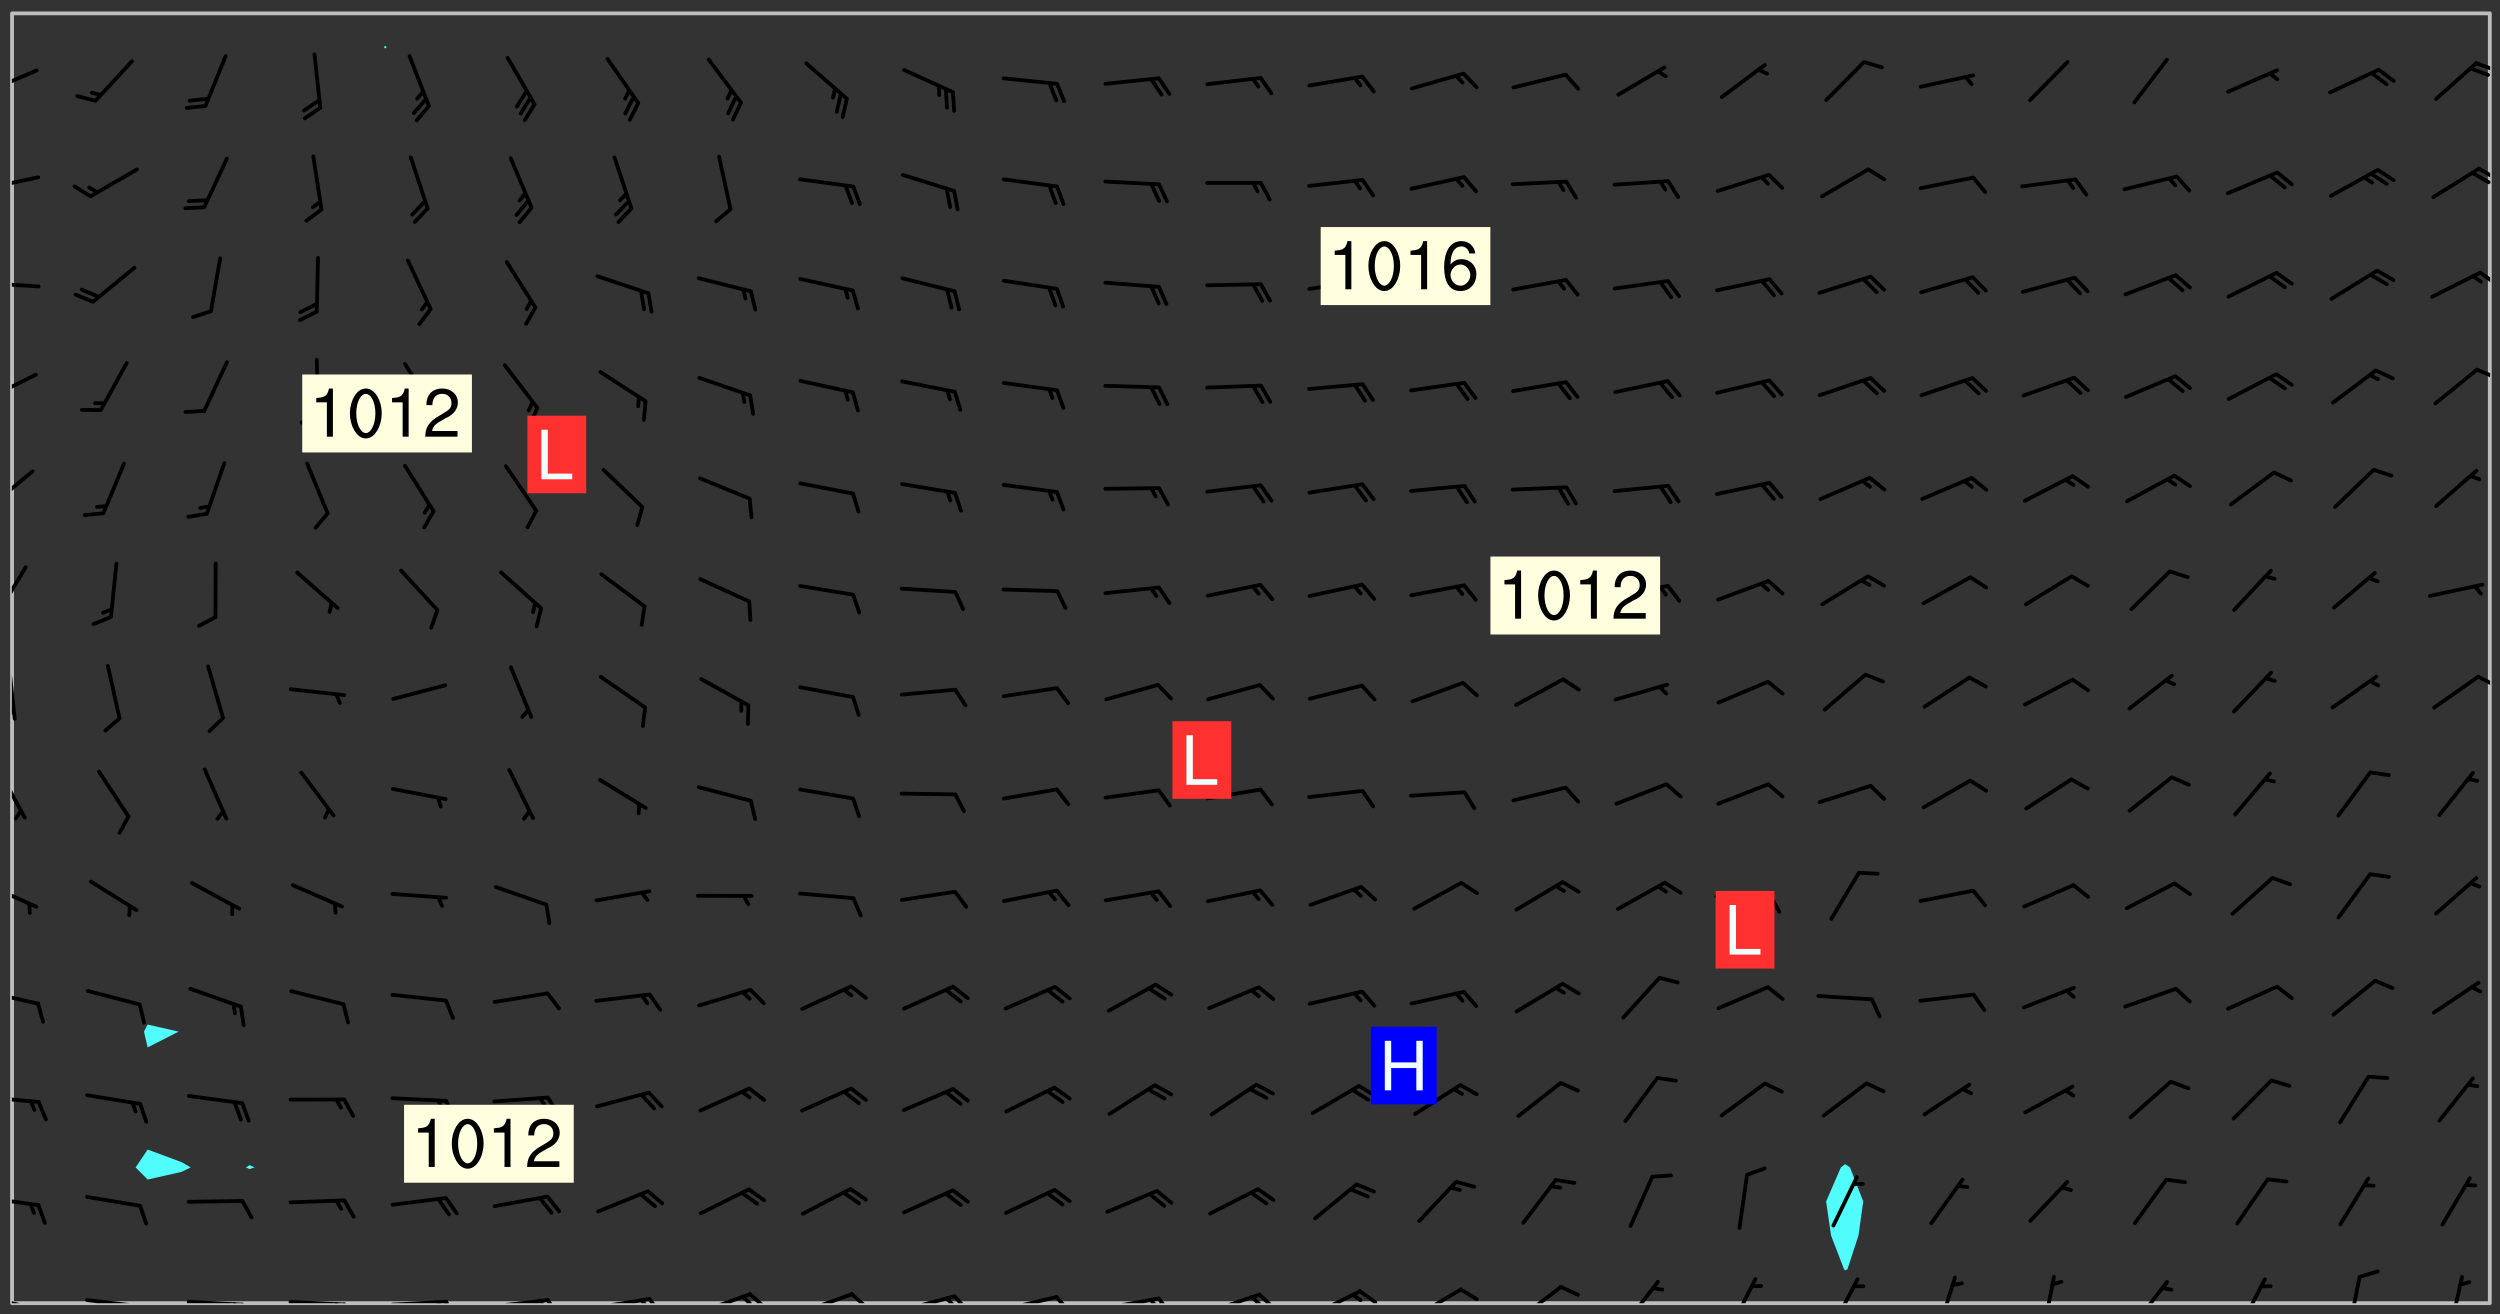 <svg xmlns="http://www.w3.org/2000/svg" role="img" xmlns:xlink="http://www.w3.org/1999/xlink" viewBox="142.45 309.95 326.84 171.84"><rect x="142.45" y="309.95" width="326.84" height="171.84" fill="#333333" stroke="none"/><defs><clipPath id="clip2"><path d="M 144 311.672 L 145 311.672 L 145 480.328 L 144 480.328 Z M 144 311.672"/></clipPath><clipPath id="clip3"><path d="M 144 311.672 L 468 311.672 L 468 480.328 L 144 480.328 Z M 144 311.672"/></clipPath><clipPath id="clip4"><path d="M 467 311.672 L 468 311.672 L 468 480.328 L 467 480.328 Z M 467 311.672"/></clipPath><clipPath id="clip5"><path d="M 144 479 L 148 479 L 148 480.328 L 144 480.328 Z M 144 479"/></clipPath><clipPath id="clip6"><path d="M 147 480 L 149 480 L 149 480.328 L 147 480.328 Z M 147 480"/></clipPath><clipPath id="clip7"><path d="M 153 479 L 162 479 L 162 480.328 L 153 480.328 Z M 153 479"/></clipPath><clipPath id="clip8"><path d="M 160 480 L 162 480 L 162 480.328 L 160 480.328 Z M 160 480"/></clipPath><clipPath id="clip9"><path d="M 166 479 L 175 479 L 175 480.328 L 166 480.328 Z M 166 479"/></clipPath><clipPath id="clip10"><path d="M 173 480 L 176 480 L 176 480.328 L 173 480.328 Z M 173 480"/></clipPath><clipPath id="clip11"><path d="M 172 480 L 174 480 L 174 480.328 L 172 480.328 Z M 172 480"/></clipPath><clipPath id="clip12"><path d="M 180 479 L 188 479 L 188 480.328 L 180 480.328 Z M 180 479"/></clipPath><clipPath id="clip13"><path d="M 187 480 L 189 480 L 189 480.328 L 187 480.328 Z M 187 480"/></clipPath><clipPath id="clip14"><path d="M 186 480 L 188 480 L 188 480.328 L 186 480.328 Z M 186 480"/></clipPath><clipPath id="clip15"><path d="M 193 479 L 202 479 L 202 480.328 L 193 480.328 Z M 193 479"/></clipPath><clipPath id="clip16"><path d="M 200 479 L 203 479 L 203 480.328 L 200 480.328 Z M 200 479"/></clipPath><clipPath id="clip17"><path d="M 199 479 L 201 479 L 201 480.328 L 199 480.328 Z M 199 479"/></clipPath><clipPath id="clip18"><path d="M 206 479 L 215 479 L 215 480.328 L 206 480.328 Z M 206 479"/></clipPath><clipPath id="clip19"><path d="M 213 479 L 216 479 L 216 480.328 L 213 480.328 Z M 213 479"/></clipPath><clipPath id="clip20"><path d="M 212 479 L 214 479 L 214 480.328 L 212 480.328 Z M 212 479"/></clipPath><clipPath id="clip21"><path d="M 220 479 L 228 479 L 228 480.328 L 220 480.328 Z M 220 479"/></clipPath><clipPath id="clip22"><path d="M 227 479 L 230 479 L 230 480.328 L 227 480.328 Z M 227 479"/></clipPath><clipPath id="clip23"><path d="M 226 479 L 228 479 L 228 480.328 L 226 480.328 Z M 226 479"/></clipPath><clipPath id="clip24"><path d="M 233 478 L 241 478 L 241 480.328 L 233 480.328 Z M 233 478"/></clipPath><clipPath id="clip25"><path d="M 240 478 L 243 478 L 243 480.328 L 240 480.328 Z M 240 478"/></clipPath><clipPath id="clip26"><path d="M 239 479 L 241 479 L 241 480.328 L 239 480.328 Z M 239 479"/></clipPath><clipPath id="clip27"><path d="M 246 478 L 255 478 L 255 480.328 L 246 480.328 Z M 246 478"/></clipPath><clipPath id="clip28"><path d="M 253 478 L 256 478 L 256 480.328 L 253 480.328 Z M 253 478"/></clipPath><clipPath id="clip29"><path d="M 260 479 L 268 479 L 268 480.328 L 260 480.328 Z M 260 479"/></clipPath><clipPath id="clip30"><path d="M 266 479 L 270 479 L 270 480.328 L 266 480.328 Z M 266 479"/></clipPath><clipPath id="clip31"><path d="M 265 479 L 268 479 L 268 480.328 L 265 480.328 Z M 265 479"/></clipPath><clipPath id="clip32"><path d="M 273 479 L 281 479 L 281 480.328 L 273 480.328 Z M 273 479"/></clipPath><clipPath id="clip33"><path d="M 280 479 L 283 479 L 283 480.328 L 280 480.328 Z M 280 479"/></clipPath><clipPath id="clip34"><path d="M 286 479 L 295 479 L 295 480.328 L 286 480.328 Z M 286 479"/></clipPath><clipPath id="clip35"><path d="M 293 479 L 296 479 L 296 480.328 L 293 480.328 Z M 293 479"/></clipPath><clipPath id="clip36"><path d="M 292 479 L 294 479 L 294 480.328 L 292 480.328 Z M 292 479"/></clipPath><clipPath id="clip37"><path d="M 300 478 L 308 478 L 308 480.328 L 300 480.328 Z M 300 478"/></clipPath><clipPath id="clip38"><path d="M 306 478 L 310 478 L 310 480.328 L 306 480.328 Z M 306 478"/></clipPath><clipPath id="clip39"><path d="M 305 479 L 308 479 L 308 480.328 L 305 480.328 Z M 305 479"/></clipPath><clipPath id="clip40"><path d="M 313 478 L 321 478 L 321 480.328 L 313 480.328 Z M 313 478"/></clipPath><clipPath id="clip41"><path d="M 319 478 L 323 478 L 323 480.328 L 319 480.328 Z M 319 478"/></clipPath><clipPath id="clip42"><path d="M 319 478 L 321 478 L 321 480.328 L 319 480.328 Z M 319 478"/></clipPath><clipPath id="clip43"><path d="M 327 478 L 334 478 L 334 480.328 L 327 480.328 Z M 327 478"/></clipPath><clipPath id="clip44"><path d="M 333 478 L 336 478 L 336 480.328 L 333 480.328 Z M 333 478"/></clipPath><clipPath id="clip45"><path d="M 340 477 L 347 477 L 347 480.328 L 340 480.328 Z M 340 477"/></clipPath><clipPath id="clip46"><path d="M 354 477 L 360 477 L 360 480.328 L 354 480.328 Z M 354 477"/></clipPath><clipPath id="clip47"><path d="M 368 476 L 373 476 L 373 480.328 L 368 480.328 Z M 368 476"/></clipPath><clipPath id="clip48"><path d="M 381 476 L 386 476 L 386 480.328 L 381 480.328 Z M 381 476"/></clipPath><clipPath id="clip49"><path d="M 395 476 L 399 476 L 399 480.328 L 395 480.328 Z M 395 476"/></clipPath><clipPath id="clip50"><path d="M 409 476 L 412 476 L 412 480.328 L 409 480.328 Z M 409 476"/></clipPath><clipPath id="clip51"><path d="M 421 477 L 427 477 L 427 480.328 L 421 480.328 Z M 421 477"/></clipPath><clipPath id="clip52"><path d="M 435 476 L 439 476 L 439 480.328 L 435 480.328 Z M 435 476"/></clipPath><clipPath id="clip53"><path d="M 449 476 L 452 476 L 452 480.328 L 449 480.328 Z M 449 476"/></clipPath><clipPath id="clip54"><path d="M 462 476 L 465 476 L 465 480.328 L 462 480.328 Z M 462 476"/></clipPath><clipPath id="clip55"><path d="M 144 466 L 148 466 L 148 468 L 144 468 Z M 144 466"/></clipPath><clipPath id="clip56"><path d="M 144 453 L 148 453 L 148 455 L 144 455 Z M 144 453"/></clipPath><clipPath id="clip57"><path d="M 144 439 L 148 439 L 148 442 L 144 442 Z M 144 439"/></clipPath><clipPath id="clip58"><path d="M 144 425 L 148 425 L 148 429 L 144 429 Z M 144 425"/></clipPath><clipPath id="clip59"><path d="M 144 410 L 146 410 L 146 418 L 144 418 Z M 144 410"/></clipPath><clipPath id="clip60"><path d="M 144 396 L 145 396 L 145 405 L 144 405 Z M 144 396"/></clipPath><clipPath id="clip61"><path d="M 144 402 L 145 402 L 145 404 L 144 404 Z M 144 402"/></clipPath><clipPath id="clip62"><path d="M 466 398 L 468 398 L 468 400 L 466 400 Z M 466 398"/></clipPath><clipPath id="clip63"><path d="M 144 383 L 147 383 L 147 391 L 144 391 Z M 144 383"/></clipPath><clipPath id="clip64"><path d="M 144 371 L 147 371 L 147 377 L 144 377 Z M 144 371"/></clipPath><clipPath id="clip65"><path d="M 144 358 L 148 358 L 148 363 L 144 363 Z M 144 358"/></clipPath><clipPath id="clip66"><path d="M 466 358 L 468 358 L 468 360 L 466 360 Z M 466 358"/></clipPath><clipPath id="clip67"><path d="M 144 346 L 148 346 L 148 348 L 144 348 Z M 144 346"/></clipPath><clipPath id="clip68"><path d="M 466 345 L 468 345 L 468 348 L 466 348 Z M 466 345"/></clipPath><clipPath id="clip69"><path d="M 144 332 L 148 332 L 148 335 L 144 335 Z M 144 332"/></clipPath><clipPath id="clip70"><path d="M 466 331 L 468 331 L 468 334 L 466 334 Z M 466 331"/></clipPath><clipPath id="clip71"><path d="M 465 332 L 468 332 L 468 335 L 465 335 Z M 465 332"/></clipPath><clipPath id="clip72"><path d="M 144 318 L 148 318 L 148 323 L 144 323 Z M 144 318"/></clipPath><clipPath id="clip73"><path d="M 465 317 L 468 317 L 468 320 L 465 320 Z M 465 317"/></clipPath><g id="surface734" clip-path="url(#clip1)"><path fill="#fff" fill-opacity="0" fill-rule="evenodd" d="M 0 0 L 1000 0 L 1000 1000 L 0 1000 Z M 0 0"/><path fill="#d3d3d3" fill-opacity="0" fill-rule="evenodd" d="M162.152 355.867L161.918 356.16 161.977 356.395 162.094 356.566 162.27 356.801 162.562 357.148 162.676 357.207 162.793 357.035 162.852 356.801 163.027 356.625 163.492 356.449 164.191 356.449 164.426 356.742 164.715 357.559 164.773 357.734 164.949 357.965 165.301 358.199 166 358.898 166.172 359.074 166.406 359.422 166.641 359.832 166.93 360.414 167.34 360.879 167.57 361.113 167.805 361.289 167.922 361.52 168.098 361.812 168.27 362.977 168.27 363.211 168.328 363.5 168.387 363.617 168.504 363.734 168.852 364.145 168.969 364.316 169.145 364.492 169.32 364.727 169.438 364.898 169.609 365.25 169.668 365.484 169.902 365.891 170.137 365.832 169.961 366.008 169.902 366.938 169.32 366.938 169.086 366.824 168.738 366.938 168.621 367.055 168.562 367.348 168.504 367.523 168.387 367.695 167.922 367.988 167.863 368.223 167.805 368.336 167.805 368.98 167.863 369.152 167.863 369.562 167.922 369.621 167.922 370.027 167.98 370.434 168.098 370.609 168.156 370.668 168.387 371.309 168.328 371.602 168.328 372.301 168.27 372.883 168.27 373.117 168.211 373.348 168.156 373.699 168.156 375.621 168.211 375.738 168.637 375.738 168.27 375.855 168.246 376.207 169.137 377.375 170.879 377.914 172.219 378.273 172.219 378.812 172.309 379.621 172.844 380.336 174.363 380.605 175.254 380.52 175.344 381.684 175.879 381.863 177.039 381.684 179.094 380.699 180.254 380.336 182.133 380.16 183.828 379.98 183.648 380.699 182.133 380.785 180.883 380.875 180.078 381.145 179.004 381.953 179.273 382.672 179.809 383.57 179.629 384.195 179.363 385.004 179.629 386.082 180.254 386.98 181.059 387.16 182.309 386.98 182.043 387.703 182.141 388.207 182.195 388.5 182.195 388.672 182.254 388.965 182.254 389.371 182.43 389.488 182.781 389.605 183.188 389.605 183.48 389.43 183.594 389.312 183.652 389.195 183.77 388.965 183.828 388.789 184.18 388.324 184.41 388.148 184.586 388.09 184.762 388.148 184.82 388.324 184.938 389.312 184.992 389.781 185.051 389.953 185.168 390.188 185.344 390.246 186.16 390.305 186.449 390.305 186.566 390.539 186.625 390.945 186.684 391.297 186.684 392.402 186.801 392.695 186.918 393.043 187.207 393.742 187.383 394.094 187.965 394.848 188.316 395.023 188.488 395.082 188.957 395.316 189.598 395.781 189.945 396.016 190.238 396.191 190.531 396.246 190.762 396.309 191.578 396.656 191.871 396.832 191.984 397.004 192.336 397.355 192.453 397.531 192.977 398.172 192.977 398.461 193.035 398.812 193.035 399.16 193.094 399.512 193.152 399.801 193.27 399.859 193.441 399.918 193.617 399.918 194.199 400.152 194.375 400.27 194.551 400.559 194.727 400.793 194.84 401.027 195.133 401.258 195.25 401.375 195.25 401.785 195.309 401.84 195.598 402.074 195.832 402.191 195.891 402.309 196.008 402.48 196.066 402.598 196.297 402.832 196.355 403.008 196.59 403.066 196.707 403.125 196.59 403.238 196.531 403.355 196.531 403.473 196.414 403.766 196.297 404.055 196.297 404.637 196.473 404.754 196.59 404.812 196.648 404.93 196.766 405.047 196.879 405.105 197.055 405.453 197.113 405.805 197.172 406.211 197.172 406.387 197.113 406.562 196.996 407.262 196.996 407.434 197.113 407.609 197.406 407.902 197.812 407.902 197.988 408.02 198.105 408.191 198.223 408.484 198.223 408.719 197.695 408.719 197.465 408.484 197.23 408.484 197.055 408.543 196.996 409.242 197.055 409.59 197.172 409.766 197.348 410.176 197.465 410.406 197.754 410.875 197.93 410.93 198.453 410.93 198.688 410.988 199.445 411.629 199.504 411.922 199.504 412.156 199.562 412.215 199.793 412.562 199.793 412.914 199.676 413.086 199.676 413.379 199.969 413.668 200.262 413.844 200.434 413.902 200.727 414.078 201.02 414.195 201.602 414.602 201.891 414.836 202.184 415.012 202.402 415.172 202.418 415.184 202.648 415.359 203.289 415.883 203.465 416.117 203.582 416.293 203.758 416.469 203.871 416.641 203.871 417.281 203.988 417.457 204.457 417.574 205.039 417.691 205.273 417.75 205.504 417.863 205.797 417.98 205.91 418.039 206.496 418.391 206.785 418.562 206.961 418.625 207.137 418.68 207.312 418.738 208.012 419.09 208.301 419.266 208.535 419.32 208.824 419.496 209.059 419.613 209.699 420.02 209.992 420.137 210.164 420.195 210.398 420.254 210.809 420.312 211.039 420.371 211.273 420.488 211.332 420.66 210.922 420.836 211.391 420.895 211.449 421.188 211.562 421.422 211.738 421.477 211.973 421.535 212.148 421.594 212.555 421.711 213.195 421.945 213.312 422.117 213.371 422.352 213.371 422.527 213.312 422.645 213.254 423.051 213.488 423.285 213.605 423.344 213.953 423.461 214.594 423.691 214.77 423.809 215.059 423.926 215.234 424.102 215.469 424.566 216.051 425.672 216.227 425.848 216.574 426.023 216.75 426.141 217.102 426.258 218.148 426.781 218.383 426.84 218.848 426.953 219.141 427.012 219.605 427.188 220.363 427.77 220.598 428.004 220.945 428.469 221.121 428.645 221.41 428.879 222.227 429.578 222.52 429.754 222.809 430.043 223.102 430.219 223.395 430.508 224.09 431.148 224.266 431.324 224.559 431.559 224.848 431.793 225.316 432.082 225.957 432.664 226.305 432.898 226.539 433.191 226.887 433.539 227.238 434.004 228.172 434.996 228.52 435.402 228.637 435.578 228.871 435.637 228.984 435.754 229.629 435.93 229.859 436.043 230.094 436.102 230.387 436.277 230.617 436.395 231.551 437.094 231.957 437.5 232.191 437.676 232.598 437.852 232.832 437.969 233.648 438.316 233.996 438.551 234.23 438.668 234.523 438.957 234.754 439.074 235.512 439.426 235.863 439.598 236.094 439.656 236.387 439.773 236.621 439.832 237.492 440.008 238.309 440.008 238.777 440.238 238.949 440.297 239.824 440.996 240.289 441.113 240.582 441.172 240.758 441.23 240.988 441.289 241.457 441.348 241.805 441.406 242.156 441.465 242.562 441.523 242.855 441.523 243.027 441.582 243.027 441.812 243.203 441.988 243.496 441.988 243.844 442.047 244.195 442.105 244.895 442.223 245.535 442.223 246 441.988 246.293 441.812 246.465 441.695 246.875 441.523 247.164 441.348 248.098 440.883 248.566 440.59 249.09 440.297 249.555 440.125 250.02 439.949 251.07 439.484 251.359 439.367 251.77 439.25 252.059 439.133 252.586 438.957 254.102 438.258 254.684 437.91 254.973 437.852 255.266 437.793 255.613 437.676 256.488 437.445 256.84 437.328 256.953 437.328 257.188 437.27 258.062 437.035 258.297 436.977 259.109 436.977 259.461 436.918 260.277 436.801 260.449 436.742 260.801 436.688 261.094 436.629 261.324 436.57 262.141 436.395 262.316 436.336 262.664 436.336 262.898 436.277 263.363 436.16 264.121 435.988 264.355 435.93 264.703 435.93 265.113 435.812 265.402 435.754 266.688 435.695 266.977 435.695 267.387 435.637 267.617 435.578 267.793 435.578 268.668 435.461 269.074 435.461 269.484 435.344 269.832 435.344 270.184 435.23 271.055 435.172 272.805 435.172 273.852 435.461 274.262 435.578 274.551 435.695 274.902 435.812 275.191 435.93 276.242 436.102 276.531 436.16 276.824 436.16 277.117 436.219 277.289 436.277 277.699 436.336 277.871 436.395 277.988 436.453 278.105 436.453 278.223 436.512 278.574 436.57 278.688 436.57 279.098 436.637 281.02 437.031 282.945 437.426 284.465 437.875 286.16 438.594 288.305 439.398 289.91 438.68 291.34 437.875 292.5 436.797 293.75 436.348 296.785 435.629 298.66 435.27 300.805 433.922 303.039 432.668 305.539 431.41 307.234 430.961 309.02 430.781 310.18 430.512 310.805 431.051 312.145 430.781 312.859 429.793 313.844 428.449 314.289 428.27 315.094 427.91 316.969 427.371 318.754 426.922 320.004 426.652 321.164 426.562 322.863 426.473 324.824 426.203 326.074 426.113 326.613 426.113 327.238 426.023 328.129 426.023 330.273 425.844 332.684 425.664 335.273 425.574 336.969 425.754 338.578 425.844 340.008 426.203 341.168 426.922 343.043 427.91 344.203 429.438 344.469 430.152 345.098 430.242 345.453 431.141 345.988 431.68 346.523 433.207 347.598 433.566 348.133 433.566 347.328 434.102 347.418 435.809 348.133 438.504 349.023 439.309 349.918 440.297 350.633 441.555 352.418 442.094 353.938 441.914 354.293 443.258 355.902 442.453 356.883 441.914 357.152 442.184 357.469 441.969 357.688 441.824 358.488 442.273 358.938 441.914 359.293 441.914 359.828 441.645 360.367 440.926 360.902 440.656 361.527 439.668 362.688 440.117 363.527 440.488 364.922 441.105 366.617 440.926 368.223 440.926 370.008 441.016 370.188 439.309 370.723 437.965 371.527 438.234 372.02 439.082 372.422 439.488 372.332 440.027 372.332 440.387 373.047 440.836 373.758 440.566 375.188 440.566 375.547 441.555 375.992 442.812 376.707 444.156 377.957 444.785 379.652 445.414 380.367 445.234 380.547 444.695 381.527 444.605 381.977 444.965 382.062 446.223 381.797 446.852 381.262 447.031 381.262 447.57 381.977 448.555 382.242 449.094 383.227 450.082 384.027 451.16 383.762 451.52 383.672 452.418 383.047 454.75 382.691 456.816 382.602 458.609 382.422 459.328 382.332 459.867 382.332 461.305 381.352 463.188 380.992 464.895 380.457 465.793 379.652 466.961 379.387 467.5 381.441 468.754 381.527 469.113 381.172 469.652 381.082 469.473 381.082 470.281 381.172 471.719 380.727 472.434 379.652 472.527 379.387 473.242 379.922 474.141 380.727 474.859 381.887 475.668 383.227 475.938 383.672 476.297 383.316 476.746 381.527 476.656 380.277 476.207 379.562 475.488 378.938 475.398 378.762 478.988 378.574 480.297 467.934 480.297 467.934 311.703 412.664 311.703 412.664 360.785 413.426 360.91 416.715 361.453 418.738 364.289 418.738 367.043 421.09 367.375 423.438 367.707 427.488 367.707 426.109 371.867 424.086 372.574 422.062 373.277 421.52 373.621 418.926 375.238 418.738 375.355 416.715 373.277 415.984 370.535 413.312 368.457 411.938 364.957 411.871 364.875 409.914 362.203 412.664 360.785 412.664 311.703 294.422 311.703 294.422 403.117 294.539 403.148 294.672 403.16 294.746 403.234 294.852 403.281 294.941 403.34 295.027 403.398 295.117 403.457 295.414 403.754 295.473 403.844 295.504 403.961 295.531 404.078 295.547 404.215 295.516 404.332 295.457 404.422 295.398 404.508 295.355 404.613 295.309 404.715 295.281 404.836 295.281 404.98 295.457 405.25 295.605 405.398 295.68 405.484 295.754 405.559 295.797 405.664 295.859 405.754 295.918 405.84 295.961 405.945 296.02 406.035 296.066 406.137 296.109 406.242 296.168 406.328 296.285 406.508 296.359 406.582 296.422 406.668 296.48 406.758 296.523 406.863 296.582 406.953 296.641 407.039 296.703 407.129 296.762 407.219 296.805 407.32 296.922 407.5 296.996 407.574 297.055 407.66 297.129 407.734 297.219 407.793 297.324 407.84 297.473 407.84 297.605 407.824 297.738 407.84 297.84 407.793 297.914 407.719 297.961 407.617 297.945 407.484 297.945 407.336 297.898 407.23 297.871 407.113 297.824 407.012 297.797 406.891 297.754 406.789 297.691 406.699 297.648 406.598 297.605 406.492 297.574 406.375 297.559 406.242 297.547 406.105 297.633 406.047 297.691 405.961 297.812 405.93 297.855 406.035 297.871 406.168 297.871 406.285 297.93 406.387 297.988 406.477 298.078 406.535 298.227 406.684 298.285 406.773 298.328 406.879 298.316 406.98 298.402 407.039 298.508 407.086 298.594 407.145 298.684 407.203 298.758 407.277 298.641 407.305 298.535 407.352 298.449 407.41 298.375 407.484 298.316 407.574 298.254 407.66 298.227 407.781 298.18 407.883 298.137 407.988 298.105 408.105 298.094 408.238 298.078 408.371 298.078 408.52 298.105 408.637 298.152 408.742 298.195 408.844 298.254 408.934 298.328 409.008 298.418 409.066 298.492 409.141 298.582 409.199 298.641 409.289 298.684 409.395 298.73 409.496 298.848 409.527 298.98 409.543 299.129 409.543 299.246 409.512 299.352 409.555 299.395 409.66 299.441 409.762 299.469 409.883 299.5 410 299.527 410.117 299.559 410.238 299.586 410.355 299.691 410.398 299.793 410.445 299.926 410.43 300.074 410.578 300.137 410.664 300.211 410.738 300.281 410.812 300.371 410.875 300.477 410.918 300.578 410.961 300.695 410.992 300.832 411.008 300.949 410.977 301.023 410.902 301.051 410.785 301.039 410.652 301.008 410.531 300.98 410.414 301.023 410.309 301.141 410.309 301.23 410.371 301.348 410.398 301.496 410.398 301.629 410.414 301.777 410.414 301.91 410.43 302.043 410.414 302.191 410.414 302.324 410.398 302.457 410.387 302.594 410.398 302.711 410.371 302.844 410.355 303.035 410.297 302.977 410.473 302.961 410.605 302.934 410.727 302.918 410.859 302.859 410.945 302.727 410.961 302.621 411.008 302.516 411.051 302.398 411.082 302.281 411.109 302.016 411.141 301.867 411.141 301.734 411.156 301.66 411.23 301.719 411.316 301.867 411.465 301.984 411.645 302.059 411.715 302.148 411.777 302.238 411.836 302.324 411.895 302.414 411.953 302.516 411.996 302.621 412.059 302.727 412.102 302.812 412.16 302.918 412.207 303.02 412.25 303.199 412.367 303.258 412.457 303.215 412.559 303.168 412.664 303.184 412.797 303.406 413.02 303.465 413.109 303.508 413.211 303.539 413.332 303.582 413.434 303.598 413.566 303.629 413.684 303.641 413.82 303.672 413.938 303.82 414.086 303.922 414.129 304.027 414.172 304.145 414.203 304.277 414.219 304.414 414.234 304.531 414.234 304.648 414.203 304.738 414.145 304.781 414.039 304.828 413.938 304.871 413.832 304.902 413.715 304.914 413.582 304.914 413.434 304.902 413.301 304.887 413.168 304.855 413.051 304.812 412.945 304.766 412.84 304.723 412.738 304.68 412.633 304.664 412.5 304.68 412.367 304.707 412.25 304.738 412.133 304.766 412.012 304.812 411.91 304.902 411.852 304.988 411.789 305.062 411.715 305.152 411.656 305.375 411.434 305.434 411.348 305.508 411.273 305.625 411.094 305.684 411.008 305.684 410.859 305.609 410.785 305.508 410.738 305.402 410.695 305.301 410.652 305.242 410.562 305.195 410.457 305.168 410.34 305.258 410.281 305.375 410.25 305.477 410.207 305.656 410.09 305.805 409.941 305.816 409.809 305.805 409.703 305.715 409.645 305.582 409.66 305.434 409.66 305.301 409.676 305.168 409.66 305.047 409.629 304.961 409.57 304.887 409.496 304.828 409.406 304.766 409.32 304.648 409.141 304.59 409.055 304.621 408.934 304.707 408.875 304.828 408.844 304.887 408.758 304.887 408.637 304.855 408.52 304.797 408.43 304.738 408.344 304.691 408.238 304.664 408.121 304.648 407.988 304.707 407.898 304.781 407.824 304.871 407.766 304.988 407.586 305.062 407.512 305.121 407.426 305.27 407.277 305.391 407.246 305.523 407.23 305.656 407.246 305.73 407.32 305.773 407.426 305.789 407.559 305.758 407.676 305.641 407.707 305.508 407.719 305.359 407.867 305.316 407.973 305.27 408.074 305.242 408.195 305.211 408.312 305.211 408.461 305.242 408.578 305.285 408.684 305.344 408.773 305.418 408.844 305.492 408.918 305.609 408.949 305.73 408.977 305.848 408.949 305.98 408.934 306.098 408.934 306.188 408.992 306.262 409.066 306.309 409.172 306.367 409.258 306.469 409.305 306.602 409.32 306.707 409.363 306.793 409.422 306.781 409.527 306.707 409.602 306.527 409.719 306.469 409.809 306.379 409.867 306.309 409.941 306.234 410.016 306.172 410.105 306.145 410.223 306.129 410.355 306.145 410.488 306.129 410.621 306.129 410.77 306.145 410.902 306.172 411.02 306.203 411.141 306.277 411.215 306.367 411.273 306.453 411.332 306.543 411.391 306.66 411.422 306.66 411.508 306.559 411.555 306.469 411.613 306.203 411.645 306.086 411.672 305.938 411.672 305.832 411.715 305.73 411.762 305.672 411.852 305.609 412.086 305.598 412.219 305.566 412.34 305.551 412.473 305.551 412.766 305.539 412.898 305.551 413.035 305.566 413.168 305.699 413.184 305.832 413.195 305.953 413.227 306.039 413.285 306.113 413.359 306.16 413.465 306.203 413.566 306.219 413.699 306.219 414.145 306.203 414.277 306.203 414.723 306.234 414.988 306.262 415.105 306.277 415.238 306.309 415.355 306.395 415.566 306.426 415.832 306.426 415.98 306.395 416.098 306.367 416.215 306.336 416.336 306.309 416.453 306.277 416.57 306.246 416.691 306.234 416.824 306.219 416.957 306.309 417.016 306.426 416.984 306.527 417 306.574 417.105 306.543 417.371 306.543 417.812 306.5 417.918 306.453 418.023 306.41 418.125 306.367 418.23 306.309 418.316 306.277 418.438 306.234 418.555 306.203 418.672 306.188 418.805 306.203 418.938 306.262 419.027 306.367 419.074 306.453 419.133 306.512 419.219 306.5 419.355 306.469 419.473 306.426 419.574 306.426 420.02 306.41 420.152 306.41 420.301 306.379 420.418 306.336 420.523 306.309 420.641 306.262 420.746 306.219 420.848 306.188 420.969 306.16 421.086 306.129 421.219 306.098 421.336 306.07 421.453 306.027 421.559 305.996 421.676 305.965 421.797 305.953 421.93 305.938 422.062 305.938 422.359 305.965 422.477 305.965 422.625 306.012 423.023 306.039 423.141 306.098 423.23 306.219 423.262 306.367 423.262 306.5 423.246 306.559 423.336 306.559 423.453 306.5 423.543 306.41 423.602 306.309 423.645 306.203 423.691 306.113 423.75 306.027 423.809 305.891 423.824 305.773 423.793 305.641 423.777 305.539 423.824 305.477 423.91 305.465 424.047 305.449 424.18 305.418 424.297 305.391 424.414 305.375 424.547 305.344 424.668 305.344 424.965 305.359 425.098 305.391 425.215 305.391 425.363 305.402 425.496 305.402 425.645 305.375 425.762 305.328 425.863 305.301 425.984 305.27 426.102 305.211 426.191 305.137 426.266 305.035 426.309 304.93 426.355 304.812 426.383 304.691 426.414 304.59 426.367 304.648 426.281 304.754 426.234 304.781 426.117 304.812 426 304.84 425.879 304.871 425.762 304.871 425.613 304.887 425.48 304.855 425.363 304.812 425.258 304.707 425.273 304.633 425.348 304.531 425.391 304.441 425.453 304.367 425.527 304.324 425.629 304.309 425.762 304.277 425.879 304.25 426 304.219 426.117 304.191 426.234 304.16 426.355 304.133 426.473 304.102 426.59 304.059 426.695 303.969 426.754 303.879 426.754 303.762 426.723 303.73 426.637 303.746 426.5 303.715 426.383 303.715 426.234 303.703 426.102 303.703 425.953 303.641 425.719 303.613 425.598 303.57 425.496 303.523 425.391 303.465 425.305 303.406 425.215 303.363 425.109 303.301 425.023 303.152 424.875 303.082 424.801 302.977 424.754 302.871 424.711 302.77 424.668 302.473 424.371 302.383 424.297 302.297 424.238 302.191 424.195 302.102 424.133 302.016 424.074 301.91 424.031 301.82 423.973 301.734 423.91 301.66 423.84 301.555 423.793 301.469 423.734 301.363 423.691 301.273 423.629 301.172 423.586 301.066 423.543 300.98 423.484 300.875 423.438 300.77 423.395 300.668 423.348 300.578 423.289 300.477 423.246 300.371 423.203 300.281 423.141 300.164 423.113 300.031 423.098 299.898 423.113 299.75 423.113 299.617 423.129 299.5 423.098 299.41 423.039 299.336 422.965 299.246 422.906 299.145 422.859 298.996 422.859 298.875 422.832 298.773 422.789 298.699 422.715 298.582 422.535 298.492 422.477 298.391 422.434 298.301 422.371 298.195 422.328 298.105 422.27 298.02 422.211 297.914 422.164 297.855 422.078 297.797 421.988 297.754 421.883 297.707 421.781 297.633 421.707 297.547 421.648 297.473 421.574 297.383 421.516 297.16 421.293 297.117 421.188 297.086 420.922 297.191 420.879 297.336 420.879 297.441 420.922 297.516 420.996 297.605 421.055 297.691 421.113 297.797 421.16 297.887 421.219 298.035 421.367 298.105 421.441 298.254 421.59 298.316 421.676 298.391 421.75 298.477 421.809 298.551 421.883 298.641 421.945 298.73 422.004 298.816 422.062 299.086 422.238 299.188 422.285 299.293 422.328 299.395 422.371 299.441 422.297 299.5 422.211 299.574 422.137 299.645 422.062 299.75 422.105 299.824 422.18 299.883 422.27 299.926 422.371 299.973 422.477 300.016 422.582 300.137 422.609 300.254 422.582 300.328 422.492 300.371 422.387 300.43 422.297 300.504 422.223 300.609 422.18 300.727 422.152 300.859 422.164 300.949 422.223 301.098 422.371 301.156 422.461 301.199 422.566 301.246 422.668 301.289 422.773 301.332 422.875 301.438 422.922 301.543 422.965 301.676 422.98 301.762 422.922 301.82 422.832 301.895 422.758 302 422.715 302.117 422.742 302.223 422.789 302.324 422.832 302.43 422.875 302.531 422.922 302.711 423.039 302.711 423.156 302.695 423.289 302.711 423.422 302.727 423.559 302.785 423.645 302.887 423.691 303.008 423.719 303.125 423.75 303.273 423.75 303.391 423.719 303.449 423.629 303.629 423.512 303.688 423.422 303.762 423.348 303.82 423.262 303.938 423.082 304.117 422.965 304.234 422.996 304.324 423.055 304.367 423.129 304.352 423.262 304.352 423.379 304.441 423.438 304.59 423.438 304.723 423.422 304.855 423.41 305.121 423.379 305.227 423.336 305.344 423.305 305.465 423.277 305.539 423.203 305.609 423.129 305.672 423.039 305.656 422.934 305.609 422.832 305.508 422.789 305.402 422.773 305.285 422.801 305.02 422.832 304.871 422.832 304.797 422.758 304.707 422.699 304.59 422.668 304.473 422.641 304.34 422.625 304.191 422.625 304.059 422.641 303.762 422.641 303.656 422.594 303.508 422.445 303.465 422.344 303.406 422.254 303.629 422.031 303.715 421.973 303.82 421.93 303.938 421.898 304.07 421.883 304.203 421.898 304.34 421.914 304.441 421.957 304.574 421.945 304.664 421.883 304.766 421.84 304.828 421.75 304.781 421.648 304.691 421.59 304.574 421.559 304.473 421.516 304.414 421.426 304.352 421.336 304.352 421.219 304.367 421.086 304.473 421.039 304.547 420.969 304.547 420.848 304.457 420.789 304.426 420.672 304.516 420.613 304.59 420.539 304.633 420.434 304.691 420.344 304.738 420.242 304.754 420.109 304.754 419.961 304.707 419.855 304.664 419.754 304.574 419.695 304.441 419.68 304.34 419.637 304.203 419.621 304.086 419.59 303.641 419.59 303.508 419.574 303.375 419.562 303.242 419.547 303.125 419.516 302.977 419.516 302.844 419.5 302.711 419.488 302.445 419.457 302.324 419.414 302.238 419.355 302.164 419.281 302.164 419.133 302.176 419 302.281 418.953 302.383 418.91 302.516 418.895 302.668 418.895 302.801 418.879 303.094 418.879 303.215 418.91 303.316 418.953 303.406 419.012 303.641 419.074 303.762 419.027 303.852 418.969 303.953 418.926 304.086 418.91 304.191 418.953 304.293 419 304.426 419.012 304.547 418.984 304.691 418.984 304.812 418.953 304.93 418.926 305.035 418.879 305.109 418.805 305.195 418.746 305.344 418.598 305.402 418.512 305.449 418.406 305.477 418.289 305.492 418.184 305.391 418.141 305.301 418.082 305.184 418.051 305.078 418.008 304.988 417.945 304.914 417.859 304.84 417.785 304.738 417.742 304.633 417.695 304.531 417.652 304.473 417.562 304.426 417.461 304.34 417.25 304.277 417.164 304.219 417.074 304.145 417 304.059 416.941 303.789 416.941 303.672 416.973 303.582 417.031 303.48 417.074 303.348 417.09 303.242 417.074 303.215 416.957 303.152 416.867 303.035 416.836 302.934 416.793 302.785 416.645 302.754 416.527 302.738 416.422 302.812 416.348 302.992 416.23 303.109 416.203 303.227 416.172 303.363 416.188 303.465 416.23 303.57 416.273 303.672 416.32 303.777 416.363 303.895 416.395 304.027 416.41 304.145 416.438 304.277 416.453 304.383 416.438 304.473 416.379 304.398 416.305 304.293 416.262 304.219 416.188 304.145 416.098 303.996 415.949 303.91 415.891 303.82 415.832 303.746 415.758 303.656 415.699 303.555 415.652 303.434 415.625 303.332 415.578 303.227 415.535 303.109 415.504 303.008 415.461 302.887 415.43 302.738 415.43 302.621 415.461 302.516 415.504 302.43 415.566 302.25 415.684 302.164 415.742 302.074 415.801 301.969 415.848 301.883 415.906 301.777 415.949 301.676 415.992 301.57 416.039 301.496 416.113 301.438 416.203 301.379 416.289 301.332 416.395 301.273 416.48 301.199 416.555 301.066 416.543 300.949 416.512 300.832 416.512 300.758 416.586 300.668 416.645 300.594 416.719 300.504 416.777 300.418 416.836 300.312 416.883 300.211 416.926 300.074 416.941 299.973 416.898 299.824 416.75 299.719 416.703 299.633 416.703 299.527 416.75 299.426 416.793 299.305 416.824 299.188 416.793 299.113 416.719 299.113 416.602 299.145 416.48 299.219 416.41 299.277 416.32 299.352 416.246 299.469 416.215 299.574 416.172 299.867 416.172 300 416.156 300.137 416.141 300.238 416.098 300.328 416.039 300.43 415.992 300.52 415.934 300.652 415.922 300.742 415.98 300.875 415.992 300.965 415.934 301.051 415.875 301.156 415.832 301.246 415.773 301.332 415.711 301.422 415.652 301.57 415.504 301.629 415.418 301.688 415.328 301.793 415.285 301.926 415.27 302.043 415.297 302.164 415.328 302.223 415.27 302.281 415.18 302.312 414.914 302.34 414.797 302.445 414.809 302.578 414.824 302.68 414.781 302.77 414.723 302.828 414.633 302.902 414.559 302.961 414.469 303.008 414.367 303.02 414.234 303.008 414.102 302.961 413.996 302.812 413.848 302.754 413.758 302.695 413.672 302.652 413.566 302.652 413.121 302.668 412.988 302.668 412.84 302.68 412.707 302.621 412.648 302.531 412.707 302.43 412.664 302.25 412.547 302.164 412.488 302.102 412.398 302.043 412.309 301.969 412.234 301.883 412.176 301.762 412.207 301.66 412.219 301.555 412.266 301.469 412.324 301.363 412.367 301.215 412.516 301.125 412.574 301.039 412.633 300.949 412.695 300.844 412.738 300.711 412.754 300.711 412.633 300.816 412.59 300.934 412.559 301.008 412.488 301.051 412.383 301.051 412.234 301.023 412.117 300.875 411.969 300.742 411.953 300.594 411.953 300.477 411.984 300.371 412.027 300.27 412.07 300.18 412.133 300.062 412.16 299.988 412.086 300 411.953 299.957 411.852 299.914 411.746 299.824 411.688 299.707 411.715 299.586 411.746 299.469 411.777 299.367 411.82 299.246 411.852 299.145 411.895 299.039 411.938 298.949 411.996 298.848 412.012 298.848 411.895 298.863 411.762 298.805 411.672 298.73 411.715 298.582 411.863 298.523 411.953 298.449 412.027 298.402 412.133 298.359 412.234 298.285 412.309 298.227 412.398 298.152 412.473 298.094 412.559 298.02 412.633 297.93 412.695 297.855 412.766 297.781 412.84 297.68 412.855 297.547 412.871 297.441 412.828 297.441 412.707 297.59 412.559 297.633 412.457 297.691 412.367 297.738 412.266 297.781 412.16 297.84 412.07 297.871 411.953 297.914 411.852 297.945 411.73 297.973 411.613 298.02 411.508 298.062 411.406 298.105 411.301 298.18 411.23 298.27 411.168 298.359 411.109 298.461 411.066 298.758 411.066 299.023 411.035 299.129 410.992 299.055 410.918 298.938 410.887 298.832 410.844 298.742 410.785 298.641 410.738 298.551 410.68 298.449 410.637 298.344 410.594 298.254 410.531 298.168 410.473 298.062 410.43 297.961 410.387 297.84 410.355 297.723 410.324 297.621 410.281 297.5 410.25 297.398 410.207 297.309 410.148 297.266 410.043 297.25 409.91 297.352 409.867 297.484 409.852 297.621 409.867 297.754 409.852 297.855 409.809 297.914 409.719 297.93 409.613 297.84 409.555 297.766 409.48 297.664 409.438 297.574 409.379 297.426 409.23 297.383 409.125 297.367 408.992 297.367 408.699 297.309 408.609 297.219 408.551 297.145 408.477 297.102 408.371 297.07 408.254 297.012 408.164 296.938 408.09 296.82 408.062 296.746 407.988 296.656 407.93 296.566 407.867 296.48 407.809 296.406 407.734 296.348 407.648 296.301 407.543 296.215 407.484 296.066 407.336 295.871 407.277 295.738 407.293 295.637 407.336 295.562 407.41 295.516 407.512 295.473 407.617 295.414 407.707 295.355 407.793 295.059 408.09 294.969 408.148 294.883 408.148 294.82 408.062 294.777 407.957 294.809 407.84 294.867 407.75 294.895 407.633 294.883 407.5 294.793 407.438 294.688 407.484 294.57 407.512 294.453 407.543 294.184 407.719 294.082 407.766 293.965 407.793 293.859 407.84 293.77 407.898 293.668 407.941 293.609 407.855 293.562 407.75 293.578 407.617 293.625 407.512 293.695 407.438 293.77 407.367 293.828 407.277 293.828 407.129 293.785 407.023 293.547 407.023 293.445 407.07 293.414 407.188 293.387 407.305 293.355 407.426 293.281 407.469 293.148 407.484 293.074 407.438 293.031 407.336 292.988 407.23 292.941 407.129 292.898 407.023 292.777 407.055 292.676 407.098 292.543 407.113 292.426 407.145 292.32 407.188 292.23 407.246 292.129 407.293 292.008 407.32 291.875 407.336 291.773 407.293 291.715 407.203 291.668 407.098 291.625 406.996 291.582 406.891 291.582 406.773 291.641 406.684 291.727 406.625 291.906 406.508 292.008 406.461 292.113 406.418 292.219 406.359 292.32 406.316 292.41 406.254 292.512 406.211 292.617 406.152 292.719 406.105 292.809 406.047 292.914 406.004 293.016 405.961 293.105 405.898 293.207 405.855 293.344 405.84 293.461 405.871 293.562 405.914 293.684 405.945 293.785 405.988 293.891 406.035 293.992 406.078 294.098 406.121 294.199 406.168 294.305 406.211 294.406 406.254 294.512 406.301 294.598 406.359 294.703 406.402 294.82 406.434 294.926 406.477 295.027 406.523 295.117 406.582 295.223 406.625 295.324 406.668 295.43 406.715 295.547 406.742 295.648 406.789 295.77 406.816 295.918 406.816 296.004 406.758 296.02 406.656 296.078 406.566 296.051 406.449 295.977 406.375 295.859 406.195 295.785 406.121 295.695 406.047 295.516 405.93 295.43 405.871 295.324 405.828 295.223 405.781 294.953 405.605 294.895 405.516 294.82 405.441 294.762 405.352 294.719 405.25 294.688 405.133 294.672 404.996 294.672 404.434 294.66 404.301 294.645 404.168 294.613 404.051 294.598 403.918 294.586 403.785 294.555 403.664 294.332 403.441 294.273 403.355 294.258 403.25 294.289 403.133 294.422 403.117 294.422 311.703 172.992 311.703 172.992 313.156 172.934 313.391 172.582 314.441 172.41 314.965 172.293 315.312 172.117 315.723 172 315.895 171.766 316.188 171.535 316.246 171.184 316.246 171.066 316.305 170.836 316.711 170.836 317.004 170.953 317.18 171.184 317.41 171.301 317.645 171.941 318.402 172.234 318.867 172.41 319.102 172.641 319.453 172.875 319.801 173.516 320.617 173.691 321.082 173.863 321.492 173.98 322.188 174.156 322.656 174.273 324.055 174.332 324.52 174.332 325.395 174.449 326.441 174.449 331.223 174.391 331.688 174.039 332.969 173.863 333.492 173.75 333.902 173.398 334.832 172.934 336 172.699 336.582 172.582 336.758 172.41 337.105 172.234 337.512 171.883 338.328 171.824 338.621 171.711 338.914 171.594 339.203 171.535 339.379 171.418 340.254 171.359 340.66 171.301 340.777 171.242 340.953 171.184 341.125 170.953 341.652 170.836 341.824 170.836 342.059 170.719 342.293 170.66 342.465 170.484 343.051 170.484 343.34 170.426 343.516 170.426 343.809 170.367 343.922 170.309 344.449 170.309 344.621 170.254 344.855 170.254 347.477 170.078 348.293 169.961 348.469 169.785 348.703 169.668 348.875 169.555 349.109 168.969 350.043 168.738 350.332 168.445 350.797 168.27 351.031 167.98 351.383 167.629 352.082 167.516 352.312 167.34 352.723 167.164 352.953 166.758 353.48 165.941 354.18 165.648 354.352 165.359 354.586 165.184 354.703 165.008 354.879 164.484 355.285 163.957 355.461 163.785 355.637 163.551 355.691 162.91 355.867 162.152 355.867M174.363 386.891L173.289 387.34 173.648 388.234 174.898 387.52 175.344 386.98 174.363 386.891"/><path fill="#d3d3d3" fill-opacity="0" fill-rule="evenodd" d="M201.508 416.598L200.613 416.598 201.062 417.227 202.043 417.586 202.848 417.496 203.293 416.508 203.117 416.598 202.402 416.242 201.508 416.598M356.129 475.668L356.07 475.145 356.07 474.852 356.184 474.559 356.242 474.328 356.711 473.859 356.824 473.859 356.941 473.746 357.059 473.688 357.234 473.688 357.469 473.629 357.816 473.629 358.051 473.688 358.168 473.746 358.398 473.918 358.457 474.094 358.574 474.676 358.574 474.969 358.457 475.145 358.285 475.434 358.109 475.609 357.582 476.133 357.352 476.367 357.234 476.426 357.059 476.426 356.941 476.367 356.535 476.074 356.359 475.957 356.242 475.898 356.184 475.785 356.129 475.668M362.77 464.711L362.711 464.539 362.711 463.43 362.77 463.258 362.945 463.199 363.117 463.141 363.293 463.141 363.527 463.082 363.645 463.141 363.703 463.84 363.645 464.012 363.527 464.188 363.41 464.246 363.176 464.77 363.062 464.828 362.828 464.828 362.77 464.711M372.383 450.32L372.266 450.145 372.266 449.445 372.559 448.57 372.676 448.398 372.852 448.047 372.965 447.816 373.082 447.523 373.434 446.766 373.551 446.535 373.723 446.301 373.898 446.301 374.016 446.242 374.656 446.242 374.773 446.301 375.008 446.535 375.18 446.648 375.531 446.941 375.648 447.059 375.762 447.234 375.762 447.348 375.879 447.406 375.996 447.523 375.996 448.223 375.938 448.398 375.938 448.629 375.879 448.805 375.531 449.855 375.414 450.086 375.297 450.32 375.18 450.379 374.949 450.613 374.309 450.902 373.434 450.902 373.023 450.785 372.383 450.32"/><path fill="none" stroke="#bebebe" stroke-linecap="round" stroke-linejoin="round" stroke-miterlimit="10" stroke-width=".5" d="M 431.957 354.305 L 108.027 354.305 L 108.027 185.68 L 431.957 185.68 L 431.957 354.305" transform="matrix(1 0 0 -1 36 666)"/><g clip-path="url(#clip2)"><path fill="#fff" fill-opacity="0" fill-rule="evenodd" d="M 144 475.891 L 144 480.328 L 144.004 480.328 L 144 480.328 L 144 311.672 L 144.004 311.672 L 144 311.672 L 144 475.891"/></g><g clip-path="url(#clip3)"><path fill="#fff" fill-opacity="0" fill-rule="evenodd" d="M 144.004 480.328 L 144.004 311.672 L 161.754 311.672 L 161.754 443.898 L 161.273 444.82 L 161.754 446.883 L 161.754 460.238 L 160.18 462.574 L 161.754 464.156 L 166.191 463.152 L 167.387 462.574 L 166.191 461.883 L 161.754 460.238 L 161.754 446.883 L 165.801 444.82 L 161.754 443.898 L 161.754 311.672 L 175.066 311.672 L 175.066 462.273 L 174.605 462.574 L 175.066 462.785 L 175.734 462.574 L 175.066 462.273 L 175.066 311.672 L 192.82 311.672 L 192.82 315.926 L 192.641 316.109 L 192.82 316.293 L 193.004 316.109 L 192.82 315.926 L 192.82 311.672 L 383.672 311.672 L 383.672 462.141 L 383.117 462.574 L 381.188 467.016 L 381.828 471.453 L 383.531 475.891 L 383.672 476.031 L 383.98 475.891 L 385.426 471.453 L 386.043 467.016 L 384.312 462.574 L 383.672 462.141 L 383.672 311.672 L 467.996 311.672 L 467.996 480.328 L 144.004 480.328"/></g><path fill="#50fcfc" fill-rule="evenodd" d="M161.754 464.156L160.18 462.574 161.754 460.238 166.191 461.883 167.387 462.574 166.191 463.152 161.754 464.156M161.754 446.883L161.273 444.82 161.754 443.898 165.801 444.82 161.754 446.883M175.066 462.785L174.605 462.574 175.066 462.273 175.734 462.574 175.066 462.785M192.82 316.293L192.641 316.109 192.82 315.926 193.004 316.109 192.82 316.293M381.828 471.453L381.188 467.016 383.117 462.574 383.672 462.141 384.312 462.574 386.043 467.016 385.426 471.453 383.98 475.891 383.672 476.031 383.531 475.891 381.828 471.453"/><g clip-path="url(#clip4)"><path fill="#fff" fill-opacity="0" fill-rule="evenodd" d="M 467.996 480.328 L 468 480.328 L 468 311.672 L 467.996 311.672 L 468 311.672 L 468 480.328 L 467.996 480.328"/></g><g clip-path="url(#clip5)"><path fill="none" stroke="#000" stroke-linecap="round" stroke-linejoin="round" stroke-miterlimit="10" stroke-width=".5" d="M 111.418 184.859 L 104.582 186.484" transform="matrix(1 0 0 -1 36 666)"/></g><g clip-path="url(#clip6)"><path fill="none" stroke="#000" stroke-linecap="round" stroke-linejoin="round" stroke-miterlimit="10" stroke-width=".5" d="M 111.418 184.859 L 112.035 182.484" transform="matrix(1 0 0 -1 36 666)"/></g><g clip-path="url(#clip7)"><path fill="none" stroke="#000" stroke-linecap="round" stroke-linejoin="round" stroke-miterlimit="10" stroke-width=".5" d="M 124.805 185.258 L 117.824 186.086" transform="matrix(1 0 0 -1 36 666)"/></g><g clip-path="url(#clip8)"><path fill="none" stroke="#000" stroke-linecap="round" stroke-linejoin="round" stroke-miterlimit="10" stroke-width=".5" d="M 124.805 185.258 L 125.695 182.973" transform="matrix(1 0 0 -1 36 666)"/></g><g clip-path="url(#clip9)"><path fill="none" stroke="#000" stroke-linecap="round" stroke-linejoin="round" stroke-miterlimit="10" stroke-width=".5" d="M 138.141 185.488 L 131.121 185.852" transform="matrix(1 0 0 -1 36 666)"/></g><g clip-path="url(#clip10)"><path fill="none" stroke="#000" stroke-linecap="round" stroke-linejoin="round" stroke-miterlimit="10" stroke-width=".5" d="M 138.141 185.488 L 139.176 183.266" transform="matrix(1 0 0 -1 36 666)"/></g><g clip-path="url(#clip11)"><path fill="none" stroke="#000" stroke-linecap="round" stroke-linejoin="round" stroke-miterlimit="10" stroke-width=".5" d="M 137.117 185.543 L 137.637 184.43" transform="matrix(1 0 0 -1 36 666)"/></g><g clip-path="url(#clip12)"><path fill="none" stroke="#000" stroke-linecap="round" stroke-linejoin="round" stroke-miterlimit="10" stroke-width=".5" d="M 151.457 185.512 L 144.434 185.832" transform="matrix(1 0 0 -1 36 666)"/></g><g clip-path="url(#clip13)"><path fill="none" stroke="#000" stroke-linecap="round" stroke-linejoin="round" stroke-miterlimit="10" stroke-width=".5" d="M 151.457 185.512 L 152.508 183.293" transform="matrix(1 0 0 -1 36 666)"/></g><g clip-path="url(#clip14)"><path fill="none" stroke="#000" stroke-linecap="round" stroke-linejoin="round" stroke-miterlimit="10" stroke-width=".5" d="M 150.434 185.559 L 150.961 184.449" transform="matrix(1 0 0 -1 36 666)"/></g><g clip-path="url(#clip15)"><path fill="none" stroke="#000" stroke-linecap="round" stroke-linejoin="round" stroke-miterlimit="10" stroke-width=".5" d="M 164.77 185.855 L 157.75 185.488" transform="matrix(1 0 0 -1 36 666)"/></g><g clip-path="url(#clip16)"><path fill="none" stroke="#000" stroke-linecap="round" stroke-linejoin="round" stroke-miterlimit="10" stroke-width=".5" d="M 164.77 185.855 L 166.031 183.754" transform="matrix(1 0 0 -1 36 666)"/></g><g clip-path="url(#clip17)"><path fill="none" stroke="#000" stroke-linecap="round" stroke-linejoin="round" stroke-miterlimit="10" stroke-width=".5" d="M 163.746 185.801 L 164.379 184.75" transform="matrix(1 0 0 -1 36 666)"/></g><g clip-path="url(#clip18)"><path fill="none" stroke="#000" stroke-linecap="round" stroke-linejoin="round" stroke-miterlimit="10" stroke-width=".5" d="M 178.066 186.074 L 171.086 185.27" transform="matrix(1 0 0 -1 36 666)"/></g><g clip-path="url(#clip19)"><path fill="none" stroke="#000" stroke-linecap="round" stroke-linejoin="round" stroke-miterlimit="10" stroke-width=".5" d="M 178.066 186.074 L 179.457 184.055" transform="matrix(1 0 0 -1 36 666)"/></g><g clip-path="url(#clip20)"><path fill="none" stroke="#000" stroke-linecap="round" stroke-linejoin="round" stroke-miterlimit="10" stroke-width=".5" d="M 177.051 185.957 L 177.746 184.945" transform="matrix(1 0 0 -1 36 666)"/></g><g clip-path="url(#clip21)"><path fill="none" stroke="#000" stroke-linecap="round" stroke-linejoin="round" stroke-miterlimit="10" stroke-width=".5" d="M 191.363 186.215 L 184.418 185.129" transform="matrix(1 0 0 -1 36 666)"/></g><g clip-path="url(#clip22)"><path fill="none" stroke="#000" stroke-linecap="round" stroke-linejoin="round" stroke-miterlimit="10" stroke-width=".5" d="M 191.363 186.215 L 192.836 184.254" transform="matrix(1 0 0 -1 36 666)"/></g><g clip-path="url(#clip23)"><path fill="none" stroke="#000" stroke-linecap="round" stroke-linejoin="round" stroke-miterlimit="10" stroke-width=".5" d="M 190.352 186.059 L 191.09 185.074" transform="matrix(1 0 0 -1 36 666)"/></g><g clip-path="url(#clip24)"><path fill="none" stroke="#000" stroke-linecap="round" stroke-linejoin="round" stroke-miterlimit="10" stroke-width=".5" d="M 204.512 186.859 L 197.898 184.48" transform="matrix(1 0 0 -1 36 666)"/></g><g clip-path="url(#clip25)"><path fill="none" stroke="#000" stroke-linecap="round" stroke-linejoin="round" stroke-miterlimit="10" stroke-width=".5" d="M 204.512 186.859 L 206.328 185.211" transform="matrix(1 0 0 -1 36 666)"/></g><g clip-path="url(#clip26)"><path fill="none" stroke="#000" stroke-linecap="round" stroke-linejoin="round" stroke-miterlimit="10" stroke-width=".5" d="M 203.551 186.516 L 204.457 185.691" transform="matrix(1 0 0 -1 36 666)"/></g><g clip-path="url(#clip27)"><path fill="none" stroke="#000" stroke-linecap="round" stroke-linejoin="round" stroke-miterlimit="10" stroke-width=".5" d="M 217.828 186.855 L 211.211 184.488" transform="matrix(1 0 0 -1 36 666)"/></g><g clip-path="url(#clip28)"><path fill="none" stroke="#000" stroke-linecap="round" stroke-linejoin="round" stroke-miterlimit="10" stroke-width=".5" d="M 217.828 186.855 L 219.645 185.203" transform="matrix(1 0 0 -1 36 666)"/></g><g clip-path="url(#clip29)"><path fill="none" stroke="#000" stroke-linecap="round" stroke-linejoin="round" stroke-miterlimit="10" stroke-width=".5" d="M 231.23 186.57 L 224.438 184.773" transform="matrix(1 0 0 -1 36 666)"/></g><g clip-path="url(#clip30)"><path fill="none" stroke="#000" stroke-linecap="round" stroke-linejoin="round" stroke-miterlimit="10" stroke-width=".5" d="M 231.23 186.57 L 232.898 184.77" transform="matrix(1 0 0 -1 36 666)"/></g><g clip-path="url(#clip31)"><path fill="none" stroke="#000" stroke-linecap="round" stroke-linejoin="round" stroke-miterlimit="10" stroke-width=".5" d="M 230.242 186.309 L 231.078 185.406" transform="matrix(1 0 0 -1 36 666)"/></g><g clip-path="url(#clip32)"><path fill="none" stroke="#000" stroke-linecap="round" stroke-linejoin="round" stroke-miterlimit="10" stroke-width=".5" d="M 244.57 186.48 L 237.73 184.863" transform="matrix(1 0 0 -1 36 666)"/></g><g clip-path="url(#clip33)"><path fill="none" stroke="#000" stroke-linecap="round" stroke-linejoin="round" stroke-miterlimit="10" stroke-width=".5" d="M 244.57 186.48 L 246.188 184.637" transform="matrix(1 0 0 -1 36 666)"/></g><g clip-path="url(#clip34)"><path fill="none" stroke="#000" stroke-linecap="round" stroke-linejoin="round" stroke-miterlimit="10" stroke-width=".5" d="M 257.926 186.281 L 251.008 185.059" transform="matrix(1 0 0 -1 36 666)"/></g><g clip-path="url(#clip35)"><path fill="none" stroke="#000" stroke-linecap="round" stroke-linejoin="round" stroke-miterlimit="10" stroke-width=".5" d="M 257.926 186.281 L 259.438 184.352" transform="matrix(1 0 0 -1 36 666)"/></g><g clip-path="url(#clip36)"><path fill="none" stroke="#000" stroke-linecap="round" stroke-linejoin="round" stroke-miterlimit="10" stroke-width=".5" d="M 256.918 186.105 L 257.676 185.137" transform="matrix(1 0 0 -1 36 666)"/></g><g clip-path="url(#clip37)"><path fill="none" stroke="#000" stroke-linecap="round" stroke-linejoin="round" stroke-miterlimit="10" stroke-width=".5" d="M 271.105 186.805 L 264.457 184.535" transform="matrix(1 0 0 -1 36 666)"/></g><g clip-path="url(#clip38)"><path fill="none" stroke="#000" stroke-linecap="round" stroke-linejoin="round" stroke-miterlimit="10" stroke-width=".5" d="M 271.105 186.805 L 272.895 185.129" transform="matrix(1 0 0 -1 36 666)"/></g><g clip-path="url(#clip39)"><path fill="none" stroke="#000" stroke-linecap="round" stroke-linejoin="round" stroke-miterlimit="10" stroke-width=".5" d="M 270.137 186.477 L 271.035 185.637" transform="matrix(1 0 0 -1 36 666)"/></g><g clip-path="url(#clip40)"><path fill="none" stroke="#000" stroke-linecap="round" stroke-linejoin="round" stroke-miterlimit="10" stroke-width=".5" d="M 284.242 187.234 L 277.949 184.105" transform="matrix(1 0 0 -1 36 666)"/></g><g clip-path="url(#clip41)"><path fill="none" stroke="#000" stroke-linecap="round" stroke-linejoin="round" stroke-miterlimit="10" stroke-width=".5" d="M 284.242 187.234 L 286.238 185.809" transform="matrix(1 0 0 -1 36 666)"/></g><g clip-path="url(#clip42)"><path fill="none" stroke="#000" stroke-linecap="round" stroke-linejoin="round" stroke-miterlimit="10" stroke-width=".5" d="M 283.328 186.781 L 284.324 186.066" transform="matrix(1 0 0 -1 36 666)"/></g><g clip-path="url(#clip43)"><path fill="none" stroke="#000" stroke-linecap="round" stroke-linejoin="round" stroke-miterlimit="10" stroke-width=".5" d="M 297.43 187.469 L 291.391 183.875" transform="matrix(1 0 0 -1 36 666)"/></g><g clip-path="url(#clip44)"><path fill="none" stroke="#000" stroke-linecap="round" stroke-linejoin="round" stroke-miterlimit="10" stroke-width=".5" d="M 297.43 187.469 L 299.527 186.195" transform="matrix(1 0 0 -1 36 666)"/></g><g clip-path="url(#clip45)"><path fill="none" stroke="#000" stroke-linecap="round" stroke-linejoin="round" stroke-miterlimit="10" stroke-width=".5" d="M 310.523 187.797 L 304.93 183.547" transform="matrix(1 0 0 -1 36 666)"/></g><path fill="none" stroke="#000" stroke-linecap="round" stroke-linejoin="round" stroke-miterlimit="10" stroke-width=".5" d="M 310.523 187.797 L 312.75 186.77" transform="matrix(1 0 0 -1 36 666)"/><g clip-path="url(#clip46)"><path fill="none" stroke="#000" stroke-linecap="round" stroke-linejoin="round" stroke-miterlimit="10" stroke-width=".5" d="M 323.184 188.457 L 318.898 182.887" transform="matrix(1 0 0 -1 36 666)"/></g><path fill="none" stroke="#000" stroke-linecap="round" stroke-linejoin="round" stroke-miterlimit="10" stroke-width=".5" d="M 322.559 187.645 L 323.77 187.441" transform="matrix(1 0 0 -1 36 666)"/><g clip-path="url(#clip47)"><path fill="none" stroke="#000" stroke-linecap="round" stroke-linejoin="round" stroke-miterlimit="10" stroke-width=".5" d="M 335.934 188.812 L 332.777 182.531" transform="matrix(1 0 0 -1 36 666)"/></g><path fill="none" stroke="#000" stroke-linecap="round" stroke-linejoin="round" stroke-miterlimit="10" stroke-width=".5" d="M 335.473 187.898 L 336.699 187.926" transform="matrix(1 0 0 -1 36 666)"/><g clip-path="url(#clip48)"><path fill="none" stroke="#000" stroke-linecap="round" stroke-linejoin="round" stroke-miterlimit="10" stroke-width=".5" d="M 349.293 188.789 L 346.047 182.555" transform="matrix(1 0 0 -1 36 666)"/></g><path fill="none" stroke="#000" stroke-linecap="round" stroke-linejoin="round" stroke-miterlimit="10" stroke-width=".5" d="M 348.82 187.879 L 350.047 187.891" transform="matrix(1 0 0 -1 36 666)"/><g clip-path="url(#clip49)"><path fill="none" stroke="#000" stroke-linecap="round" stroke-linejoin="round" stroke-miterlimit="10" stroke-width=".5" d="M 362.035 189.023 L 359.938 182.316" transform="matrix(1 0 0 -1 36 666)"/></g><path fill="none" stroke="#000" stroke-linecap="round" stroke-linejoin="round" stroke-miterlimit="10" stroke-width=".5" d="M 361.73 188.047 L 362.938 188.273" transform="matrix(1 0 0 -1 36 666)"/><g clip-path="url(#clip50)"><path fill="none" stroke="#000" stroke-linecap="round" stroke-linejoin="round" stroke-miterlimit="10" stroke-width=".5" d="M 374.973 189.121 L 373.629 182.223" transform="matrix(1 0 0 -1 36 666)"/></g><path fill="none" stroke="#000" stroke-linecap="round" stroke-linejoin="round" stroke-miterlimit="10" stroke-width=".5" d="M 374.777 188.117 L 375.949 188.477" transform="matrix(1 0 0 -1 36 666)"/><g clip-path="url(#clip51)"><path fill="none" stroke="#000" stroke-linecap="round" stroke-linejoin="round" stroke-miterlimit="10" stroke-width=".5" d="M 389.762 188.453 L 385.469 182.891" transform="matrix(1 0 0 -1 36 666)"/></g><path fill="none" stroke="#000" stroke-linecap="round" stroke-linejoin="round" stroke-miterlimit="10" stroke-width=".5" d="M 389.137 187.645 L 390.348 187.438" transform="matrix(1 0 0 -1 36 666)"/><g clip-path="url(#clip52)"><path fill="none" stroke="#000" stroke-linecap="round" stroke-linejoin="round" stroke-miterlimit="10" stroke-width=".5" d="M 402.547 188.793 L 399.316 182.551" transform="matrix(1 0 0 -1 36 666)"/></g><path fill="none" stroke="#000" stroke-linecap="round" stroke-linejoin="round" stroke-miterlimit="10" stroke-width=".5" d="M 402.074 187.883 L 403.301 187.898" transform="matrix(1 0 0 -1 36 666)"/><g clip-path="url(#clip53)"><path fill="none" stroke="#000" stroke-linecap="round" stroke-linejoin="round" stroke-miterlimit="10" stroke-width=".5" d="M 414.938 189.117 L 413.555 182.227" transform="matrix(1 0 0 -1 36 666)"/></g><path fill="none" stroke="#000" stroke-linecap="round" stroke-linejoin="round" stroke-miterlimit="10" stroke-width=".5" d="M 414.938 189.117 L 417.289 189.82" transform="matrix(1 0 0 -1 36 666)"/><g clip-path="url(#clip54)"><path fill="none" stroke="#000" stroke-linecap="round" stroke-linejoin="round" stroke-miterlimit="10" stroke-width=".5" d="M 428.324 189.102 L 426.797 182.242" transform="matrix(1 0 0 -1 36 666)"/></g><path fill="none" stroke="#000" stroke-linecap="round" stroke-linejoin="round" stroke-miterlimit="10" stroke-width=".5" d="M 428.105 188.102 L 429.285 188.43" transform="matrix(1 0 0 -1 36 666)"/><g clip-path="url(#clip55)"><path fill="none" stroke="#000" stroke-linecap="round" stroke-linejoin="round" stroke-miterlimit="10" stroke-width=".5" d="M 111.477 198.488 L 104.523 199.484" transform="matrix(1 0 0 -1 36 666)"/></g><path fill="none" stroke="#000" stroke-linecap="round" stroke-linejoin="round" stroke-miterlimit="10" stroke-width=".5" d="M111.477 198.488L112.312 196.18M110.465 198.633L110.883 197.48M124.781 198.402L117.852 199.57M124.781 198.402L125.559 196.078M138.145 199.043L131.117 198.93M138.145 199.043L139.328 196.895M151.457 199.117L144.434 198.855M151.457 199.117L152.688 196.996M150.434 199.078L151.051 198.02M164.746 199.426L157.773 198.547M164.746 199.426L166.16 197.422M163.73 199.297L165.145 197.293M178.031 199.613L171.117 198.359M178.031 199.613L179.551 197.688M177.027 199.43L178.547 197.504M191.145 200.312L184.637 197.66M191.145 200.312L193.027 198.738M190.199 199.926L192.082 198.352M204.348 200.559L198.062 197.414M204.348 200.559L206.348 199.137M203.434 200.102L205.434 198.68M217.641 200.602L211.402 197.371M217.641 200.602L219.66 199.211M216.73 200.133L218.75 198.738M231.035 200.434L224.633 197.539M231.035 200.434L232.98 198.934M230.105 200.012L232.047 198.516M244.328 200.484L237.973 197.488M244.328 200.484L246.293 199.016M243.406 200.047L245.371 198.578M257.707 200.348L251.227 197.625M257.707 200.348L259.605 198.793M256.762 199.949L258.664 198.398M270.91 200.586L264.652 197.387M270.91 200.586L272.922 199.18M270 200.121L272.012 198.715M283.812 201.211L278.379 196.762M283.812 201.211L286.078 200.266M283.023 200.562L285.289 199.617M296.82 201.543L292.004 196.43M296.82 201.543L299.188 200.898M296.117 200.801L297.301 200.477M309.848 201.789L305.605 196.184M309.848 201.789L312.27 201.398M309.23 200.973L310.441 200.777M322.457 202.203L319.625 195.77M322.457 202.203L324.906 202.383M334.852 202.465L333.863 195.508M334.852 202.465L337.156 203.301M349.203 202.148L346.141 195.824M348.758 201.227L349.984 201.273M363.035 201.84L358.938 196.133M362.438 201.008L363.656 200.844M376.719 201.535L371.883 196.438M376.016 200.793L377.199 200.465M389.676 201.832L385.555 196.141M389.676 201.832L392.105 201.496M402.93 201.875L398.93 196.098M402.93 201.875L405.367 201.59M416.07 201.988L412.422 195.984M415.539 201.113L416.766 201.043M429.355 202.008L425.766 195.965M428.836 201.129L430.059 201.07" transform="matrix(1 0 0 -1 36 666)"/><g clip-path="url(#clip56)"><path fill="none" stroke="#000" stroke-linecap="round" stroke-linejoin="round" stroke-miterlimit="10" stroke-width=".5" d="M 111.5 211.98 L 104.5 212.621" transform="matrix(1 0 0 -1 36 666)"/></g><path fill="none" stroke="#000" stroke-linecap="round" stroke-linejoin="round" stroke-miterlimit="10" stroke-width=".5" d="M111.5 211.98L112.449 209.719M110.48 212.074L110.957 210.945M124.781 211.734L117.848 212.867M124.781 211.734L125.57 209.41M123.773 211.898L124.168 210.738M138.113 211.832L131.148 212.77M138.113 211.832L138.965 209.531M137.098 211.969L137.953 209.668M151.457 212.312L144.434 212.289M151.457 212.312L152.617 210.148M150.438 212.309L151.016 211.227M164.77 212.129L157.75 212.473M164.77 212.129L165.812 209.906M163.75 212.18L164.793 209.957M178.078 212.559L171.07 212.043M178.078 212.559L179.387 210.484M177.059 212.484L178.367 210.406M191.289 213.199L184.492 211.402M191.289 213.199L192.953 211.398M190.301 212.938L191.965 211.137M204.41 213.746L198.004 210.859M204.41 213.746L206.348 212.242M203.477 213.324L204.445 212.574M217.727 213.742L211.316 210.859M217.727 213.742L219.664 212.238M216.793 213.324L218.73 211.82M231.066 213.68L224.605 210.922M231.066 213.68L232.977 212.141M230.129 213.277L232.035 211.738M244.301 213.859L238.004 210.742M244.301 213.859L246.293 212.43M243.383 213.406L245.375 211.977M257.434 214.184L251.5 210.418M257.434 214.184L259.566 212.973M256.57 213.637L258.703 212.426M270.707 214.246L264.855 210.355M270.707 214.246L272.863 213.082M269.855 213.68L272.016 212.516M284.129 214.078L278.062 210.527M284.129 214.078L286.215 212.789M283.246 213.562L285.336 212.273M297.371 214.195L291.453 210.406M297.371 214.195L299.508 212.992M296.508 213.645L297.578 213.043M310.492 214.465L304.957 210.137M310.492 214.465L312.734 213.469M323.129 215.129L318.953 209.477M323.129 215.129L325.555 214.766M337.184 214.391L331.531 210.215M337.184 214.391L339.395 213.332M350.48 214.41L344.859 210.191M350.48 214.41L352.703 213.367M363.914 214.246L358.059 210.355M363.062 213.68L364.141 213.098M377.387 213.984L371.219 210.617M376.488 213.496L377.512 212.82M390.246 214.629L384.984 209.973M390.246 214.629L392.547 213.773M403.402 214.801L398.461 209.805M403.402 214.801L405.754 214.094M416.105 215.281L412.387 209.32M416.105 215.281L418.555 215.113M429.746 215.055L425.375 209.551M429.109 214.254L430.316 214.031" transform="matrix(1 0 0 -1 36 666)"/><g clip-path="url(#clip57)"><path fill="none" stroke="#000" stroke-linecap="round" stroke-linejoin="round" stroke-miterlimit="10" stroke-width=".5" d="M 111.426 224.84 L 104.574 226.395" transform="matrix(1 0 0 -1 36 666)"/></g><path fill="none" stroke="#000" stroke-linecap="round" stroke-linejoin="round" stroke-miterlimit="10" stroke-width=".5" d="M111.426 224.84L112.07 222.469M124.715 224.73L117.914 226.5M124.715 224.73L125.285 222.344M137.945 224.449L131.316 226.785M137.945 224.449L138.309 222.023M136.98 224.789L137.164 223.574M151.355 224.766L144.535 226.465M151.355 224.766L151.949 222.387M164.754 225.242L157.766 225.988M164.754 225.242L165.668 222.969M178.043 226.176L171.105 225.055M178.043 226.176L179.527 224.223M191.379 226.035L184.402 225.199M191.379 226.035L192.781 224.02M190.363 225.914L191.066 224.906M204.566 226.641L197.844 224.594M204.566 226.641L206.301 224.902M203.59 226.34L204.457 225.473M217.711 227.086L211.328 224.148M217.711 227.086L219.664 225.598M216.785 226.656L217.758 225.914M231.043 227.055L224.629 224.18M231.043 227.055L232.98 225.551M230.109 226.637L232.047 225.133M244.367 227.031L237.934 224.199M244.367 227.031L246.293 225.516M243.43 226.621L245.359 225.102M257.535 227.328L251.398 223.906M257.535 227.328L259.594 225.996M256.641 226.828L258.703 225.496M271.02 226.98L264.543 224.254M271.02 226.98L272.922 225.43M270.078 226.582L271.027 225.809M284.52 226.414L277.676 224.82M284.52 226.414L286.133 224.566M283.523 226.18L284.328 225.258M297.84 226.383L290.98 224.852M297.84 226.383L299.438 224.52M296.844 226.16L297.641 225.227M310.738 227.426L304.715 223.809M310.738 227.426L312.84 226.164M309.863 226.898L310.914 226.266M323.406 228.215L318.676 223.02M323.406 228.215L325.785 227.605M337.59 226.992L331.121 224.242M337.59 226.992L339.496 225.449M351.18 225.398L344.164 225.836M351.18 225.398L352.191 223.164M364.477 226.02L357.496 225.215M364.477 226.02L365.867 223.996M377.574 226.895L371.027 224.34M376.621 226.523L377.551 225.723M390.934 226.777L384.301 224.457M390.934 226.777L392.734 225.109M404.137 227.059L397.727 224.172M404.137 227.059L406.074 225.559M416.977 227.832L411.52 223.402M416.977 227.832L419.234 226.875M430.48 227.57L424.641 223.66M429.633 227.004L430.715 226.422" transform="matrix(1 0 0 -1 36 666)"/><g clip-path="url(#clip58)"><path fill="none" stroke="#000" stroke-linecap="round" stroke-linejoin="round" stroke-miterlimit="10" stroke-width=".5" d="M 111.207 237.496 L 104.793 240.367" transform="matrix(1 0 0 -1 36 666)"/></g><path fill="none" stroke="#000" stroke-linecap="round" stroke-linejoin="round" stroke-miterlimit="10" stroke-width=".5" d="M110.273 237.914L110.355 236.691M124.297 237.07L118.336 240.793M123.43 237.613L123.344 236.391M137.719 237.254L131.543 240.609M136.82 237.742L136.809 236.516M151.164 237.527L144.723 240.336M150.23 237.938L150.324 236.711M164.766 238.684L157.754 239.18M163.746 238.754L164.242 237.633M177.891 237.773L171.258 240.09M177.891 237.773L178.266 235.348M191.352 239.531L184.43 238.332M190.344 239.355L191.098 238.387M204.719 238.922L197.691 238.941M203.695 238.926L204.27 237.84M218.02 238.625L211.02 239.238M218.02 238.625L218.977 236.363M231.309 239.465L224.363 238.398M231.309 239.465L232.777 237.5M244.598 239.613L237.703 238.25M244.598 239.613L246.148 237.711M243.594 239.414L244.371 238.465M257.93 239.527L251.004 238.336M257.93 239.527L259.43 237.59M256.922 239.355L257.672 238.383M271.223 239.641L264.34 238.223M271.223 239.641L272.789 237.75M270.223 239.434L271.004 238.488M284.406 240.105L277.785 237.758M284.406 240.105L286.219 238.445M283.445 239.762L284.348 238.934M297.492 240.621L291.332 237.242M297.492 240.621L299.543 239.277M310.742 240.734L304.711 237.129M310.742 240.734L312.844 239.465M309.863 240.211L310.914 239.574M324.105 240.648L317.977 237.215M324.105 240.648L326.172 239.324M323.215 240.148L324.246 239.484M337.867 238.996L330.844 238.867M337.867 238.996L339.062 236.852M349.477 241.945L345.867 235.918M349.477 241.945L351.926 241.82M364.438 239.602L357.535 238.262M364.438 239.602L365.98 237.691M377.523 240.328L371.078 237.531M377.523 240.328L379.445 238.801M390.734 240.551L384.5 237.312M390.734 240.551L392.754 239.16M403.543 241.281L398.32 236.578M403.543 241.281L405.848 240.445M416.324 241.766L412.168 236.098M416.324 241.766L418.754 241.41M430.199 241.25L424.922 236.609M429.434 240.578L430.582 240.145" transform="matrix(1 0 0 -1 36 666)"/><g clip-path="url(#clip59)"><path fill="none" stroke="#000" stroke-linecap="round" stroke-linejoin="round" stroke-miterlimit="10" stroke-width=".5" d="M 109.684 249.164 L 106.316 255.328" transform="matrix(1 0 0 -1 36 666)"/></g><path fill="none" stroke="#000" stroke-linecap="round" stroke-linejoin="round" stroke-miterlimit="10" stroke-width=".5" d="M109.195 250.059L108.52 249.035M123.246 249.312L119.383 255.18M123.246 249.312L122.07 247.16M136.043 249.031L133.215 255.461M135.633 249.965L134.875 249.004M150.059 249.441L145.832 255.055M149.445 250.258L148.926 249.145M164.711 251.582L157.809 252.91M163.707 251.777L164.066 250.605M176.129 249.094L173.023 255.398M175.676 250.012L174.957 249.016M190.887 250.41L184.895 254.082M190.016 250.945L189.938 249.719M204.605 251.363L197.805 253.133M204.605 251.363L205.176 248.977M217.984 251.66L211.055 252.832M217.984 251.66L218.762 249.332M231.348 252.195L224.324 252.297M231.348 252.195L232.469 250.012M244.613 252.848L237.688 251.648M244.613 252.848L246.117 250.906M257.945 252.727L250.984 251.77M257.945 252.727L259.383 250.734M271.246 252.82L264.316 251.672M271.246 252.82L272.738 250.871M284.586 252.648L277.605 251.844M284.586 252.648L285.977 250.629M297.918 252.469L290.906 252.023M297.918 252.469L299.203 250.379M311.141 253.078L304.312 251.414M311.141 253.078L312.773 251.246M324.316 253.52L317.766 250.973M324.316 253.52L326.176 251.918M337.629 253.52L331.082 250.973M337.629 253.52L339.488 251.922M351.02 253.312L344.324 251.18M351.02 253.312L352.773 251.598M364.035 253.992L357.938 250.5M364.035 253.992L366.113 252.684M377.254 254.152L371.348 250.34M377.254 254.152L379.395 252.957M390.371 254.43L384.863 250.062M390.371 254.43L392.617 253.449M403.203 254.926L398.66 249.566M402.543 254.148L403.742 253.887M416.332 255.074L412.16 249.418M416.332 255.074L418.762 254.715M429.75 254.996L425.371 249.5M429.113 254.195L430.32 253.969" transform="matrix(1 0 0 -1 36 666)"/><g clip-path="url(#clip60)"><path fill="none" stroke="#000" stroke-linecap="round" stroke-linejoin="round" stroke-miterlimit="10" stroke-width=".5" d="M 108.379 262.07 L 107.621 269.055" transform="matrix(1 0 0 -1 36 666)"/></g><g clip-path="url(#clip61)"><path fill="none" stroke="#000" stroke-linecap="round" stroke-linejoin="round" stroke-miterlimit="10" stroke-width=".5" d="M 108.266 263.086 L 107.254 262.395" transform="matrix(1 0 0 -1 36 666)"/></g><path fill="none" stroke="#000" stroke-linecap="round" stroke-linejoin="round" stroke-miterlimit="10" stroke-width=".5" d="M122.082 262.133L120.551 268.992M122.082 262.133L120.219 260.535M135.609 262.188L133.652 268.938M135.609 262.188L133.848 260.477M151.438 265.18L144.453 265.945M150.422 265.289L150.875 264.148M164.66 266.453L157.863 264.672M175.906 262.309L173.246 268.812M175.52 263.254L174.734 262.312M190.785 263.57L184.996 267.555M190.785 263.57L190.504 261.133M204.277 263.855L198.133 267.266M204.277 263.855L204.234 261.402M203.383 264.352L203.363 263.125M217.973 264.918L211.066 266.207M217.973 264.918L218.711 262.578M231.336 265.879L224.336 265.242M231.336 265.879L232.68 263.828M244.625 266.09L237.676 265.035M244.625 266.09L246.09 264.117M257.848 266.508L251.082 264.617M257.848 266.508L259.543 264.73M271.168 266.496L264.395 264.629M271.168 266.496L272.855 264.711M284.504 266.422L277.688 264.703M284.504 266.422L286.148 264.602M297.707 266.773L291.113 264.348M297.707 266.773L299.539 265.141M310.812 267.238L304.641 263.883M310.812 267.238L312.859 265.887M324.418 266.535L317.664 264.59M323.434 266.25L324.289 265.371M337.594 266.922L331.117 264.199M337.594 266.922L339.496 265.371M350.34 267.848L345.004 263.273M350.34 267.848L352.625 266.953M363.934 267.477L358.039 263.645M363.934 267.477L366.078 266.289M377.418 267.188L371.188 263.938M377.418 267.188L379.441 265.801M390.391 267.715L384.84 263.406M389.586 267.09L390.703 266.586M403.355 268.105L398.508 263.02M402.648 267.363L403.832 267.035M417.117 267.586L411.375 263.535M416.281 267L417.375 266.445M430.441 267.574L424.684 263.547" transform="matrix(1 0 0 -1 36 666)"/><g clip-path="url(#clip62)"><path fill="none" stroke="#000" stroke-linecap="round" stroke-linejoin="round" stroke-miterlimit="10" stroke-width=".5" d="M 430.441 267.574 L 432.625 266.461" transform="matrix(1 0 0 -1 36 666)"/></g><g clip-path="url(#clip63)"><path fill="none" stroke="#000" stroke-linecap="round" stroke-linejoin="round" stroke-miterlimit="10" stroke-width=".5" d="M 106.191 275.863 L 109.809 281.891" transform="matrix(1 0 0 -1 36 666)"/></g><path fill="none" stroke="#000" stroke-linecap="round" stroke-linejoin="round" stroke-miterlimit="10" stroke-width=".5" d="M120.953 275.383L121.676 282.371M120.953 275.383L118.68 274.457M121.059 276.398L119.922 275.938M134.617 275.363L134.645 282.391M134.617 275.363L132.445 274.219M150.586 276.562L145.305 281.191M149.82 277.234L149.539 276.039M163.641 276.289L158.883 281.461M163.641 276.289L162.824 273.977M177.191 276.531L171.957 281.223M177.191 276.531L176.605 274.148M176.43 277.215L176.137 276.023M190.711 276.781L185.07 280.973M190.711 276.781L190.344 274.355M204.402 277.422L198.008 280.332M204.402 277.422L204.555 274.973M217.988 278.309L211.055 279.441M217.988 278.309L218.777 275.984M231.344 278.66L224.328 279.094M231.344 278.66L232.359 276.43M244.664 278.773L237.641 278.98M244.664 278.773L245.75 276.574M257.961 279.246L250.973 278.508M257.961 279.246L259.332 277.215M256.941 279.141L257.629 278.121M271.223 279.59L264.34 278.164M271.223 279.59L272.789 277.703M270.219 279.383L271.004 278.438M284.531 279.617L277.66 278.133M284.531 279.617L286.113 277.746M283.531 279.402L284.324 278.465M297.863 279.531L290.961 278.223M297.863 279.531L299.398 277.617M296.859 279.34L297.625 278.387M311.188 279.48L304.266 278.27M311.188 279.48L312.695 277.547M324.508 279.449L317.574 278.305M324.508 279.449L325.996 277.5M323.5 279.281L324.242 278.309M337.652 280.098L331.062 277.656M337.652 280.098L339.484 278.465M336.691 279.742L337.609 278.926M350.668 280.715L344.676 277.039M350.668 280.715L352.781 279.469M349.793 280.18L350.852 279.559M364.062 280.578L357.91 277.176M364.062 280.578L366.117 279.238M377.301 280.703L371.301 277.047M377.301 280.703L379.414 279.453M390.121 281.34L385.109 276.414M390.121 281.34L392.461 280.602M403.332 281.441L398.531 276.309M402.633 280.695L403.816 280.379M416.922 281.152L411.57 276.602M416.145 280.488L417.285 280.039M430.996 279.609L424.125 278.145M430 279.395L430.789 278.457" transform="matrix(1 0 0 -1 36 666)"/><g clip-path="url(#clip64)"><path fill="none" stroke="#000" stroke-linecap="round" stroke-linejoin="round" stroke-miterlimit="10" stroke-width=".5" d="M 105.293 289.953 L 110.707 294.43" transform="matrix(1 0 0 -1 36 666)"/></g><path fill="none" stroke="#000" stroke-linecap="round" stroke-linejoin="round" stroke-miterlimit="10" stroke-width=".5" d="M119.969 288.945L122.66 295.438M119.969 288.945L117.527 288.711M120.363 289.891L119.141 289.773M133.488 288.871L135.773 295.516M133.488 288.871L131.062 288.484M133.82 289.836L132.609 289.645M149.281 288.941L146.609 295.441M149.281 288.941L147.715 287.055M163.129 289.215L159.391 295.168M163.129 289.215L161.906 287.09M162.586 290.082L161.973 289.02M176.559 289.289L172.594 295.094M176.559 289.289L175.418 287.117M190.426 289.762L185.352 294.621M190.426 289.762L189.762 287.398M204.457 290.859L197.953 293.523M204.457 290.859L204.699 288.418M217.969 291.52L211.07 292.863M217.969 291.52L218.688 289.176M231.301 291.617L224.371 292.766M231.301 291.617L232.086 289.293M230.293 291.785L230.684 290.621M244.633 291.734L237.668 292.652M244.633 291.734L245.492 289.434M243.621 291.867L244.051 290.719M257.98 292.234L250.953 292.148M257.98 292.234L259.156 290.086M256.957 292.223L257.547 291.148M271.27 292.609L264.293 291.773M271.27 292.609L272.672 290.594M270.254 292.488L271.656 290.473M284.566 292.742L277.625 291.645M284.566 292.742L286.043 290.781M283.555 292.582L285.031 290.621M297.91 292.523L290.914 291.859M297.91 292.523L299.262 290.477M296.891 292.43L298.242 290.379M311.238 292.34L304.215 292.043M311.238 292.34L312.477 290.223M310.215 292.297L311.457 290.18M324.539 292.539L317.543 291.844M324.539 292.539L325.898 290.496M323.52 292.438L324.879 290.395M337.793 292.918L330.918 291.465M337.793 292.918L339.371 291.039M336.793 292.707L338.367 290.828M350.898 293.582L344.445 290.801M350.898 293.582L352.812 292.047M349.961 293.176L350.918 292.41M364.219 293.566L357.754 290.82M364.219 293.566L366.129 292.02M363.281 293.164L364.234 292.395M377.422 293.809L371.18 290.578M377.422 293.809L379.441 292.414M376.512 293.336L377.523 292.641M390.707 293.863L384.527 290.52M390.707 293.863L392.75 292.508M389.809 293.379L390.828 292.699M403.754 294.281L398.109 290.102M403.754 294.281L405.969 293.227M416.777 294.629L411.715 289.754M416.777 294.629L419.109 293.867M430.203 294.508L424.922 289.875M429.434 293.836L430.582 293.398" transform="matrix(1 0 0 -1 36 666)"/><g clip-path="url(#clip65)"><path fill="none" stroke="#000" stroke-linecap="round" stroke-linejoin="round" stroke-miterlimit="10" stroke-width=".5" d="M 104.855 303.941 L 111.145 307.07" transform="matrix(1 0 0 -1 36 666)"/></g><path fill="none" stroke="#000" stroke-linecap="round" stroke-linejoin="round" stroke-miterlimit="10" stroke-width=".5" d="M119.617 302.43L123.016 308.582M119.617 302.43L117.164 302.473M120.109 303.328L118.883 303.348M133.148 302.32L136.113 308.691M133.148 302.32L130.695 302.191M148.027 301.996L147.863 309.02M148.027 301.996L145.887 300.793M148.004 303.016L146.934 302.414M163.129 302.531L159.391 308.48M163.129 302.531L161.91 300.402M176.707 302.715L172.445 308.301M176.707 302.715L175.684 300.484M176.086 303.527L175.574 302.41M190.844 303.602L184.938 307.414M190.844 303.602L190.637 301.156M189.984 304.156L189.879 302.934M204.527 304.363L197.883 306.648M204.527 304.363L204.914 301.941M203.562 304.699L203.754 303.484M217.953 304.754L211.09 306.258M217.953 304.754L218.613 302.391M216.953 304.973L217.285 303.793M231.281 304.828L224.387 306.188M231.281 304.828L231.992 302.48M230.281 305.023L230.637 303.852M244.633 305.027L237.672 305.988M244.633 305.027L245.477 302.723M243.617 305.168L244.043 304.016M257.977 305.402L250.953 305.613M257.977 305.402L259.066 303.203M256.957 305.434L258.043 303.234M271.293 305.637L264.27 305.375M271.293 305.637L272.523 303.516M270.27 305.598L271.5 303.477M284.598 305.816L277.598 305.199M284.598 305.816L285.934 303.758M283.578 305.727L284.914 303.668M297.891 306.004L290.934 305.012M297.891 306.004L299.336 304.023M296.879 305.859L298.324 303.879M311.191 306.094L304.262 304.922M311.191 306.094L312.688 304.148M310.184 305.922L311.68 303.98M324.48 306.227L317.602 304.789M324.48 306.227L326.051 304.34M323.48 306.016L325.051 304.129M337.773 306.32L330.938 304.695M337.773 306.32L339.395 304.477M336.781 306.082L338.402 304.242M351 306.637L344.344 304.379M351 306.637L352.785 304.953M350.031 306.309L351.816 304.625M364.312 306.633L357.66 304.379M364.312 306.633L366.102 304.949M363.348 306.305L365.133 304.621M377.617 306.672L370.988 304.34M377.617 306.672L379.422 305.012M376.652 306.332L378.457 304.672M390.855 306.867L384.375 304.148M390.855 306.867L392.758 305.316M389.914 306.473L391.812 304.918M404.047 307.129L397.816 303.883M404.047 307.129L406.07 305.742M403.141 306.66L405.164 305.27M417.055 307.621L411.438 303.395M417.055 307.621L419.277 306.582M416.238 307.004L417.348 306.484M430.289 307.719L424.832 303.293" transform="matrix(1 0 0 -1 36 666)"/><g clip-path="url(#clip66)"><path fill="none" stroke="#000" stroke-linecap="round" stroke-linejoin="round" stroke-miterlimit="10" stroke-width=".5" d="M 430.289 307.719 L 432.551 306.766" transform="matrix(1 0 0 -1 36 666)"/></g><g clip-path="url(#clip67)"><path fill="none" stroke="#000" stroke-linecap="round" stroke-linejoin="round" stroke-miterlimit="10" stroke-width=".5" d="M 104.492 319.047 L 111.508 318.598" transform="matrix(1 0 0 -1 36 666)"/></g><path fill="none" stroke="#000" stroke-linecap="round" stroke-linejoin="round" stroke-miterlimit="10" stroke-width=".5" d="M118.598 316.594L124.031 321.047M118.598 316.594L116.332 317.539M119.387 317.242L117.125 318.188M134.023 315.359L135.238 322.281M134.023 315.359L131.691 314.602M147.863 315.309L148.027 322.336M147.863 315.309L145.672 314.207M147.887 316.332L145.695 315.23M162.754 315.641L159.77 322.004M162.754 315.641L161.281 313.68M162.32 316.566L161.582 315.586M176.449 315.848L172.703 321.793M176.449 315.848L175.23 313.719M175.902 316.715L175.293 315.648M191.223 317.707L184.559 319.938M191.223 317.707L191.629 315.289M190.254 318.031L190.66 315.613M204.613 317.965L197.797 319.68M204.613 317.965L205.199 315.582M203.621 318.215L203.914 317.023M217.953 318.066L211.09 319.578M217.953 318.066L218.613 315.703M216.953 318.285L217.285 317.105M231.246 317.973L224.426 319.668M231.246 317.973L231.84 315.594M230.254 318.223L230.848 315.84M244.625 318.293L237.676 319.352M244.625 318.293L245.438 315.977M243.613 318.445L244.426 316.133M257.969 318.551L250.961 319.094M257.969 318.551L258.949 316.301M256.949 318.629L257.93 316.379M271.293 318.895L264.27 318.75M271.293 318.895L272.488 316.75M270.27 318.871L271.469 316.73M284.566 319.371L277.625 318.273M284.566 319.371L286.043 317.41M283.555 319.211L285.031 317.25M297.84 319.598L290.984 318.047M297.84 319.598L299.438 317.738M296.84 319.371L298.441 317.512M311.184 319.453L304.27 318.191M311.184 319.453L312.703 317.527M310.176 319.27L310.938 318.305M324.52 319.312L317.562 318.332M324.52 319.312L325.965 317.328M323.508 319.168L324.949 317.184M337.793 319.551L330.918 318.094M337.793 319.551L339.367 317.668M336.793 319.336L338.367 317.457M351.02 319.883L344.32 317.762M351.02 319.883L352.773 318.164M350.047 319.574L351.797 317.855M364.359 319.805L357.613 317.836M364.359 319.805L366.07 318.051M363.379 319.52L365.09 317.762M377.688 319.754L370.914 317.891M377.688 319.754L379.375 317.969M376.703 319.48L378.387 317.699M390.898 320.074L384.336 317.566M390.898 320.074L392.746 318.465M389.945 319.711L391.793 318.098M404.078 320.383L397.781 317.262M404.078 320.383L406.074 318.953M403.164 319.93L405.156 318.496M417.234 320.668L411.258 316.977M417.234 320.668L419.355 319.43M416.367 320.133L418.484 318.895M430.699 320.402L424.422 317.242" transform="matrix(1 0 0 -1 36 666)"/><g clip-path="url(#clip68)"><path fill="none" stroke="#000" stroke-linecap="round" stroke-linejoin="round" stroke-miterlimit="10" stroke-width=".5" d="M 430.699 320.402 L 432.703 318.984" transform="matrix(1 0 0 -1 36 666)"/></g><path fill="none" stroke="#000" stroke-linecap="round" stroke-linejoin="round" stroke-miterlimit="10" stroke-width=".5" d="M 429.785 319.941 L 430.789 319.234" transform="matrix(1 0 0 -1 36 666)"/><g clip-path="url(#clip69)"><path fill="none" stroke="#000" stroke-linecap="round" stroke-linejoin="round" stroke-miterlimit="10" stroke-width=".5" d="M 104.562 331.406 L 111.438 332.867" transform="matrix(1 0 0 -1 36 666)"/></g><path fill="none" stroke="#000" stroke-linecap="round" stroke-linejoin="round" stroke-miterlimit="10" stroke-width=".5" d="M118.273 330.379L124.355 333.895M118.273 330.379L116.191 331.68M119.156 330.891L118.117 331.539M133.141 328.953L136.117 335.32M133.141 328.953L130.691 328.828M133.574 329.879L131.125 329.754M148.48 328.664L147.41 335.609M148.48 328.664L146.512 327.195M148.324 329.676L147.34 328.941M162.363 328.801L160.156 335.473M162.363 328.801L160.672 327.027M162.043 329.773L160.348 327.996M175.938 328.898L173.215 335.375M175.938 328.898L174.387 326.996M175.539 329.84L173.988 327.938M175.145 330.781L174.367 329.832M189 328.805L186.781 335.469M189 328.805L187.309 327.027M188.68 329.773L186.988 327.996M188.355 330.742L187.508 329.855M201.953 328.703L200.457 335.57M201.953 328.703L200.082 327.117M218.004 331.664L211.039 332.609M218.004 331.664L218.852 329.363M216.988 331.801L217.84 329.5M231.191 331.094L224.48 333.18M231.191 331.094L231.645 328.684M230.215 331.398L230.672 328.984M244.633 331.668L237.668 332.605M244.633 331.668L245.484 329.367M243.621 331.805L244.473 329.504M257.973 331.953L250.957 332.32M257.973 331.953L259.012 329.73M256.953 332.008L257.992 329.781M271.293 332.137L264.266 332.137M271.293 332.137L272.445 329.969M270.273 332.137L270.848 331.055M284.586 332.531L277.605 331.742M284.586 332.531L285.973 330.504M283.57 332.414L284.266 331.402M297.84 332.898L290.98 331.375M297.84 332.898L299.434 331.035M296.844 332.676L297.641 331.746M311.234 332.309L304.215 331.965M311.234 332.309L312.492 330.203M310.215 332.262L310.844 331.207M324.547 332.371L317.535 331.902M324.547 332.371L325.84 330.285M323.527 332.301L324.172 331.262M337.707 333.191L331.004 331.082M337.707 333.191L339.457 331.473M336.73 332.887L337.605 332.023M350.707 333.906L344.637 330.367M350.707 333.906L352.793 332.613M364.43 332.832L357.543 331.441M364.43 332.832L365.988 330.938M377.785 332.598L370.816 331.676M377.785 332.598L379.211 330.602M376.77 332.465L377.484 331.465M391.027 332.973L384.203 331.301M391.027 332.973L392.664 331.141M390.035 332.73L390.852 331.812M404.172 333.496L397.691 330.777M404.172 333.496L406.07 331.945M403.23 333.102L405.129 331.551M417.32 333.84L411.172 330.434M417.32 333.84L419.379 332.5M416.426 333.344L418.484 332.008M415.531 332.848L416.559 332.18M430.543 333.992L424.578 330.281" transform="matrix(1 0 0 -1 36 666)"/><g clip-path="url(#clip70)"><path fill="none" stroke="#000" stroke-linecap="round" stroke-linejoin="round" stroke-miterlimit="10" stroke-width=".5" d="M 430.543 333.992 L 432.668 332.762" transform="matrix(1 0 0 -1 36 666)"/></g><g clip-path="url(#clip71)"><path fill="none" stroke="#000" stroke-linecap="round" stroke-linejoin="round" stroke-miterlimit="10" stroke-width=".5" d="M 429.676 333.453 L 431.801 332.223" transform="matrix(1 0 0 -1 36 666)"/></g><g clip-path="url(#clip72)"><path fill="none" stroke="#000" stroke-linecap="round" stroke-linejoin="round" stroke-miterlimit="10" stroke-width=".5" d="M 104.77 344.07 L 111.23 346.836" transform="matrix(1 0 0 -1 36 666)"/></g><path fill="none" stroke="#000" stroke-linecap="round" stroke-linejoin="round" stroke-miterlimit="10" stroke-width=".5" d="M118.934 342.867L123.695 348.035M118.934 342.867L116.559 343.488M119.629 343.621L118.441 343.93M133.309 342.195L135.949 348.707M133.309 342.195L130.871 341.941M133.695 343.145L131.254 342.891M148.332 341.961L147.559 348.945M148.332 341.961L146.305 340.578M148.219 342.977L146.191 341.594M162.527 342.176L159.992 348.73M162.527 342.176L160.922 340.32M162.16 343.129L160.555 341.273M161.789 344.082L160.988 343.152M176.336 342.414L172.812 348.492M176.336 342.414L175.039 340.328M175.824 343.297L174.527 341.215M175.312 344.18L174.016 342.098M189.898 342.57L185.879 348.336M189.898 342.57L188.781 340.387M189.316 343.41L188.195 341.223M188.73 344.246L188.172 343.156M203.312 342.641L199.102 348.266M203.312 342.641L202.266 340.418M202.699 343.457L201.652 341.238M202.086 344.277L201.562 343.164M217.168 343.141L211.871 347.762M217.168 343.141L216.613 340.754M216.398 343.812L215.84 341.426M215.629 344.488L215.348 343.293M231.035 344L224.637 346.902M231.035 344L231.191 341.551M230.105 344.422L230.258 341.973M229.172 344.844L229.25 343.621M244.645 345.094L237.656 345.812M244.645 345.094L245.57 342.82M243.629 345.199L244.555 342.926M257.961 345.812L250.969 345.094M257.961 345.812L259.328 343.773M256.945 345.707L258.312 343.668M271.27 345.863L264.293 345.043M271.27 345.863L272.668 343.844M270.254 345.742L270.953 344.734M284.562 346.035L277.633 344.871M284.562 346.035L286.055 344.09M283.551 345.863L284.301 344.891M297.789 346.418L291.031 344.488M297.789 346.418L299.492 344.652M296.805 346.137L297.656 345.254M311.141 346.289L304.312 344.617M311.141 346.289L312.773 344.457M324.066 347.242L318.016 343.664M323.184 346.719L324.23 346.082M337.172 347.555L331.543 343.348M336.352 346.941L337.461 346.422M350.148 347.945L345.195 342.957M350.148 347.945L352.496 347.238M364.422 346.195L357.551 344.707M363.422 345.98L364.215 345.043M371.84 342.945L376.766 347.957M389.746 348.246L385.488 342.656M404.152 346.855L397.711 344.047M403.215 346.445L404.176 345.684M417.43 346.938L411.062 343.965M417.43 346.938L419.391 345.465M416.504 346.508L418.465 345.031M430.184 347.789L424.938 343.113" transform="matrix(1 0 0 -1 36 666)"/><g clip-path="url(#clip73)"><path fill="none" stroke="#000" stroke-linecap="round" stroke-linejoin="round" stroke-miterlimit="10" stroke-width=".5" d="M 430.184 347.789 L 432.484 346.938" transform="matrix(1 0 0 -1 36 666)"/></g><path fill="none" stroke="#000" stroke-linecap="round" stroke-linejoin="round" stroke-miterlimit="10" stroke-width=".5" d="M 429.422 347.109 L 431.723 346.258" transform="matrix(1 0 0 -1 36 666)"/><path fill="#00f" fill-rule="evenodd" d="M 321.664 454.332 L 330.281 454.332 L 330.281 444.188 L 321.664 444.188 L 321.664 454.332"/><path fill="azure" fill-rule="evenodd" d="M 323.496 446.02 L 324.328 446.02 L 324.328 448.844 L 327.617 448.844 L 327.617 446.02 L 328.449 446.02 L 328.449 452.5 L 327.617 452.5 L 327.617 449.586 L 324.328 449.586 L 324.328 452.5 L 323.496 452.5 L 323.496 446.02"/><path fill="#ff3030" fill-rule="evenodd" d="M 366.742 436.578 L 374.434 436.578 L 374.434 426.434 L 366.742 426.434 L 366.742 436.578"/><path fill="azure" fill-rule="evenodd" d="M 368.574 428.266 L 369.406 428.266 L 369.406 434.008 L 372.602 434.008 L 372.602 434.746 L 368.574 434.746 L 368.574 428.266"/><path fill="#ff3030" fill-rule="evenodd" d="M 295.727 414.387 L 303.422 414.387 L 303.422 404.242 L 295.727 404.242 L 295.727 414.387"/><path fill="azure" fill-rule="evenodd" d="M 297.559 406.074 L 298.395 406.074 L 298.395 411.816 L 301.586 411.816 L 301.586 412.555 L 297.559 412.555 L 297.559 406.074"/><path fill="#ff3030" fill-rule="evenodd" d="M 211.398 374.441 L 219.09 374.441 L 219.09 364.297 L 211.398 364.297 L 211.398 374.441"/><path fill="azure" fill-rule="evenodd" d="M 213.23 366.129 L 214.066 366.129 L 214.066 371.871 L 217.258 371.871 L 217.258 372.609 L 213.23 372.609 L 213.23 366.129"/><path fill="#ffffe0" fill-rule="evenodd" d="M 337.305 392.902 L 359.484 392.902 L 359.484 382.711 L 337.305 382.711 L 337.305 392.902"/><path fill-rule="evenodd" d="M340.805 384.543L341.312 384.543 341.312 390.836 340.527 390.836 340.527 386.348 339.137 386.348 339.137 385.793 339.699 385.727 339.949 385.672 340.18 385.586 340.383 385.441 340.559 385.234 340.699 384.938 340.805 384.543M345.617 384.543L345.848 384.562 346.066 384.617 346.273 384.707 346.473 384.828 346.656 384.977 346.828 385.152 347.129 385.574 347.371 386.066 347.551 386.613 347.664 387.191 347.703 387.781 347.664 388.375 347.551 388.961 347.371 389.516 347.129 390.016 346.828 390.445 346.656 390.625 346.473 390.777 346.273 390.902 346.066 390.992 345.848 391.051 345.617 391.07 345.391 391.051 345.172 390.992 344.961 390.902 344.766 390.777 344.582 390.625 344.41 390.445 344.109 390.016 343.867 389.516 343.684 388.961 343.574 388.375 343.535 387.781 344.367 387.781 344.398 388.348 344.48 388.852 344.605 389.293 344.77 389.668 344.957 389.969 345.168 390.191 345.391 390.328 345.617 390.375 345.844 390.328 346.066 390.191 346.277 389.969 346.469 389.668 346.633 389.293 346.758 388.852 346.84 388.348 346.867 387.781 346.84 387.223 346.758 386.723 346.633 386.285 346.469 385.918 346.277 385.629 346.066 385.414 345.844 385.281 345.617 385.238 345.391 385.281 345.168 385.414 344.957 385.629 344.77 385.918 344.605 386.285 344.48 386.723 344.398 387.223 344.367 387.781 343.535 387.781 343.574 387.191 343.684 386.613 343.867 386.066 344.109 385.574 344.41 385.152 344.582 384.977 344.766 384.828 344.961 384.707 345.172 384.617 345.391 384.562 345.617 384.543M350.711 384.543L351.219 384.543 351.219 390.836 350.434 390.836 350.434 386.348 349.043 386.348 349.043 385.793 349.605 385.727 349.855 385.672 350.086 385.586 350.289 385.441 350.461 385.234 350.605 384.938 350.711 384.543M353.535 386.719L354.32 386.719 354.34 386.402 354.398 386.117 354.5 385.863 354.641 385.648 354.82 385.473 355.043 385.344 355.309 385.266 355.617 385.238 355.855 385.258 356.078 385.32 356.281 385.422 356.461 385.562 356.609 385.734 356.723 385.941 356.793 386.176 356.82 386.441 356.797 386.711 356.73 386.934 356.621 387.125 356.469 387.297 356.266 387.461 356.02 387.625 355.387 388.016 354.848 388.328 354.41 388.645 354.062 388.969 353.801 389.305 353.609 389.656 353.484 390.023 353.414 390.418 353.395 390.836 357.605 390.836 357.605 390.098 354.273 390.098 354.355 389.812 354.473 389.578 354.621 389.375 354.805 389.195 355.039 389.023 355.316 388.848 356.031 388.43 356.449 388.227 356.793 387.996 357.074 387.742 357.293 387.477 357.457 387.199 357.57 386.914 357.633 386.629 357.652 386.348 357.609 385.965 357.492 385.617 357.301 385.309 357.051 385.047 356.75 384.832 356.402 384.676 356.023 384.578 355.617 384.543 355.18 384.574 354.785 384.676 354.43 384.84 354.125 385.074 353.875 385.379 353.691 385.754 353.574 386.199 353.535 386.719"/><path fill="#ffffe0" fill-rule="evenodd" d="M 181.965 369.102 L 204.145 369.102 L 204.145 358.91 L 181.965 358.91 L 181.965 369.102"/><path fill-rule="evenodd" d="M185.461 360.742L185.973 360.742 185.973 367.035 185.184 367.035 185.184 362.547 183.797 362.547 183.797 361.992 184.355 361.926 184.609 361.871 184.836 361.781 185.043 361.641 185.215 361.43 185.355 361.137 185.461 360.742M190.277 360.742L190.504 360.762 190.723 360.816 190.934 360.906 191.129 361.027 191.312 361.176 191.484 361.352 191.785 361.77 192.031 362.266 192.211 362.812 192.32 363.391 192.359 363.98 192.32 364.574 192.211 365.16 192.031 365.711 191.785 366.215 191.484 366.645 191.312 366.824 191.129 366.977 190.934 367.098 190.723 367.191 190.504 367.246 190.277 367.27 190.047 367.246 189.828 367.191 189.621 367.098 189.422 366.977 189.238 366.824 189.066 366.645 188.766 366.215 188.523 365.711 188.344 365.16 188.23 364.574 188.191 363.98 189.027 363.98 189.055 364.543 189.137 365.051 189.262 365.492 189.426 365.867 189.617 366.168 189.828 366.391 190.051 366.527 190.277 366.574 190.504 366.527 190.727 366.391 190.938 366.168 191.125 365.867 191.289 365.492 191.414 365.051 191.496 364.543 191.527 363.98 191.496 363.422 191.414 362.918 191.289 362.484 191.125 362.117 190.938 361.824 190.727 361.613 190.504 361.48 190.277 361.438 190.051 361.48 189.828 361.613 189.617 361.824 189.426 362.117 189.262 362.484 189.137 362.918 189.055 363.422 189.027 363.98 188.191 363.98 188.23 363.391 188.344 362.812 188.523 362.266 188.766 361.77 189.066 361.352 189.238 361.176 189.422 361.027 189.621 360.906 189.828 360.816 190.047 360.762 190.277 360.742M195.367 360.742L195.875 360.742 195.875 367.035 195.09 367.035 195.09 362.547 193.703 362.547 193.703 361.992 194.262 361.926 194.512 361.871 194.742 361.781 194.945 361.641 195.121 361.43 195.262 361.137 195.367 360.742M198.191 362.918L198.977 362.918 198.996 362.602 199.059 362.312 199.156 362.062 199.297 361.848 199.477 361.672 199.699 361.543 199.965 361.465 200.273 361.438 200.512 361.457 200.734 361.52 200.941 361.621 201.117 361.758 201.266 361.934 201.379 362.137 201.453 362.375 201.477 362.641 201.457 362.906 201.391 363.133 201.281 363.324 201.125 363.496 200.922 363.656 200.676 363.824 200.043 364.211 199.504 364.527 199.066 364.844 198.723 365.168 198.457 365.504 198.266 365.855 198.141 366.223 198.074 366.617 198.051 367.035 202.266 367.035 202.266 366.297 198.93 366.297 199.016 366.012 199.129 365.773 199.277 365.574 199.465 365.395 199.695 365.223 199.973 365.047 200.691 364.629 201.105 364.426 201.453 364.191 201.73 363.941 201.953 363.676 202.113 363.398 202.227 363.113 202.289 362.828 202.309 362.547 202.27 362.164 202.148 361.816 201.961 361.508 201.707 361.246 201.406 361.031 201.062 360.875 200.68 360.773 200.273 360.742 199.84 360.773 199.441 360.871 199.086 361.039 198.781 361.273 198.531 361.578 198.348 361.953 198.23 362.398 198.191 362.918"/><path fill="#ffffe0" fill-rule="evenodd" d="M 195.277 464.574 L 217.457 464.574 L 217.457 454.383 L 195.277 454.383 L 195.277 464.574"/><path fill-rule="evenodd" d="M198.777 456.215L199.285 456.215 199.285 462.508 198.5 462.508 198.5 458.02 197.109 458.02 197.109 457.465 197.672 457.398 197.922 457.344 198.152 457.254 198.355 457.113 198.531 456.902 198.672 456.609 198.777 456.215M203.59 456.215L203.82 456.234 204.039 456.289 204.246 456.379 204.445 456.5 204.629 456.648 204.801 456.824 205.102 457.242 205.344 457.738 205.523 458.285 205.637 458.863 205.676 459.453 205.637 460.047 205.523 460.633 205.344 461.184 205.102 461.688 204.801 462.117 204.629 462.297 204.445 462.449 204.246 462.57 204.039 462.664 203.82 462.723 203.59 462.742 203.363 462.723 203.145 462.664 202.934 462.57 202.738 462.449 202.555 462.297 202.383 462.117 202.082 461.688 201.84 461.184 201.656 460.633 201.547 460.047 201.508 459.453 202.34 459.453 202.371 460.016 202.453 460.523 202.578 460.965 202.742 461.34 202.93 461.641 203.141 461.863 203.363 462 203.59 462.047 203.816 462 204.039 461.863 204.25 461.641 204.441 461.34 204.605 460.965 204.73 460.523 204.812 460.016 204.84 459.453 204.812 458.895 204.73 458.391 204.605 457.957 204.441 457.59 204.25 457.301 204.039 457.086 203.816 456.953 203.59 456.91 203.363 456.953 203.141 457.086 202.93 457.301 202.742 457.59 202.578 457.957 202.453 458.391 202.371 458.895 202.34 459.453 201.508 459.453 201.547 458.863 201.656 458.285 201.84 457.738 202.082 457.242 202.383 456.824 202.555 456.648 202.738 456.5 202.934 456.379 203.145 456.289 203.363 456.234 203.59 456.215M208.684 456.215L209.191 456.215 209.191 462.508 208.406 462.508 208.406 458.02 207.016 458.02 207.016 457.465 207.578 457.398 207.828 457.344 208.059 457.254 208.262 457.113 208.434 456.902 208.578 456.609 208.684 456.215M211.508 458.391L212.293 458.391 212.312 458.074 212.371 457.785 212.473 457.535 212.609 457.32 212.793 457.145 213.016 457.016 213.281 456.938 213.59 456.91 213.828 456.93 214.051 456.992 214.254 457.094 214.434 457.23 214.582 457.406 214.695 457.609 214.766 457.848 214.793 458.113 214.77 458.379 214.703 458.605 214.594 458.797 214.441 458.969 214.238 459.129 213.992 459.297 213.359 459.684 212.82 460 212.383 460.316 212.035 460.641 211.773 460.977 211.582 461.328 211.457 461.695 211.387 462.09 211.367 462.508 215.578 462.508 215.578 461.77 212.246 461.77 212.328 461.484 212.445 461.246 212.59 461.047 212.777 460.867 213.008 460.695 213.289 460.52 214.004 460.102 214.422 459.898 214.766 459.664 215.047 459.414 215.266 459.148 215.43 458.871 215.543 458.586 215.605 458.301 215.625 458.02 215.582 457.637 215.465 457.289 215.273 456.98 215.023 456.719 214.723 456.504 214.375 456.348 213.996 456.246 213.59 456.215 213.152 456.246 212.754 456.344 212.402 456.512 212.098 456.746 211.848 457.051 211.664 457.426 211.547 457.871 211.508 458.391"/><path fill="#ffffe0" fill-rule="evenodd" d="M 315.113 349.832 L 337.293 349.832 L 337.293 339.637 L 315.113 339.637 L 315.113 349.832"/><path fill-rule="evenodd" d="M318.613 341.473L319.121 341.473 319.121 347.766 318.336 347.766 318.336 343.277 316.945 343.277 316.945 342.723 317.508 342.656 317.758 342.602 317.988 342.512 318.191 342.371 318.367 342.16 318.508 341.867 318.613 341.473M323.426 341.473L323.656 341.492 323.875 341.547 324.082 341.637 324.281 341.758 324.465 341.906 324.637 342.082 324.938 342.5 325.18 342.996 325.359 343.543 325.473 344.121 325.508 344.711 325.473 345.305 325.359 345.887 325.18 346.441 324.938 346.945 324.637 347.371 324.465 347.551 324.281 347.707 324.082 347.828 323.875 347.922 323.656 347.977 323.426 347.996 323.199 347.977 322.98 347.922 322.77 347.828 322.574 347.707 322.391 347.551 322.219 347.371 321.918 346.945 321.672 346.441 321.492 345.887 321.383 345.305 321.344 344.711 322.176 344.711 322.207 345.273 322.289 345.781 322.414 346.223 322.578 346.598 322.766 346.898 322.977 347.121 323.199 347.258 323.426 347.305 323.652 347.258 323.875 347.121 324.086 346.898 324.277 346.598 324.441 346.223 324.566 345.781 324.648 345.273 324.676 344.711 324.648 344.148 324.566 343.648 324.441 343.215 324.277 342.848 324.086 342.555 323.875 342.344 323.652 342.211 323.426 342.164 323.199 342.211 322.977 342.344 322.766 342.555 322.578 342.848 322.414 343.215 322.289 343.648 322.207 344.148 322.176 344.711 321.344 344.711 321.383 344.121 321.492 343.543 321.672 342.996 321.918 342.5 322.219 342.082 322.391 341.906 322.574 341.758 322.77 341.637 322.98 341.547 323.199 341.492 323.426 341.473M328.52 341.473L329.027 341.473 329.027 347.766 328.242 347.766 328.242 343.277 326.852 343.277 326.852 342.723 327.41 342.656 327.664 342.602 327.895 342.512 328.098 342.371 328.27 342.16 328.414 341.867 328.52 341.473M335.324 343.09L334.535 343.09 334.484 342.879 334.402 342.691 334.293 342.535 334.164 342.402 334.02 342.301 333.859 342.227 333.691 342.18 333.516 342.164 333.191 342.207 332.902 342.324 332.656 342.523 332.453 342.789 332.293 343.129 332.176 343.531 332.105 344 332.082 344.527 332.27 344.324 332.457 344.164 332.645 344.043 332.828 343.953 333.016 343.895 333.207 343.855 333.609 343.832 333.918 343.863 334.238 343.953 334.555 344.109 334.848 344.328 335.102 344.613 335.301 344.965 335.375 345.164 335.426 345.383 335.457 345.617 335.461 345.867 334.676 345.914 334.648 345.656 334.57 345.406 334.449 345.172 334.285 344.961 334.094 344.781 333.875 344.645 333.633 344.559 333.379 344.527 333.125 344.559 332.883 344.645 332.664 344.781 332.469 344.961 332.309 345.172 332.188 345.406 332.109 345.656 332.082 345.914 332.109 346.172 332.188 346.426 332.309 346.66 332.469 346.871 332.664 347.047 332.883 347.184 333.125 347.273 333.379 347.305 333.633 347.273 333.875 347.184 334.094 347.047 334.285 346.871 334.449 346.66 334.57 346.426 334.648 346.172 334.676 345.914 335.461 345.867 335.43 346.238 335.336 346.609 335.18 346.969 334.957 347.297 334.668 347.582 334.496 347.699 334.309 347.801 334.102 347.883 333.879 347.945 333.637 347.984 333.379 347.996 333.094 347.98 332.836 347.934 332.598 347.859 332.383 347.754 332.188 347.621 332.012 347.465 331.859 347.285 331.723 347.082 331.605 346.859 331.508 346.617 331.359 346.082 331.277 345.492 331.25 344.852 331.289 344.105 331.402 343.445 331.59 342.867 331.707 342.609 331.844 342.379 332 342.172 332.168 341.992 332.355 341.836 332.559 341.707 332.773 341.605 333.008 341.531 333.254 341.484 333.516 341.473 333.883 341.504 334.215 341.602 334.512 341.754 334.766 341.953 334.98 342.191 335.145 342.469 335.262 342.77 335.324 343.09"/></g></defs><g id="surface731"><use xlink:href="#surface734"/></g></svg>